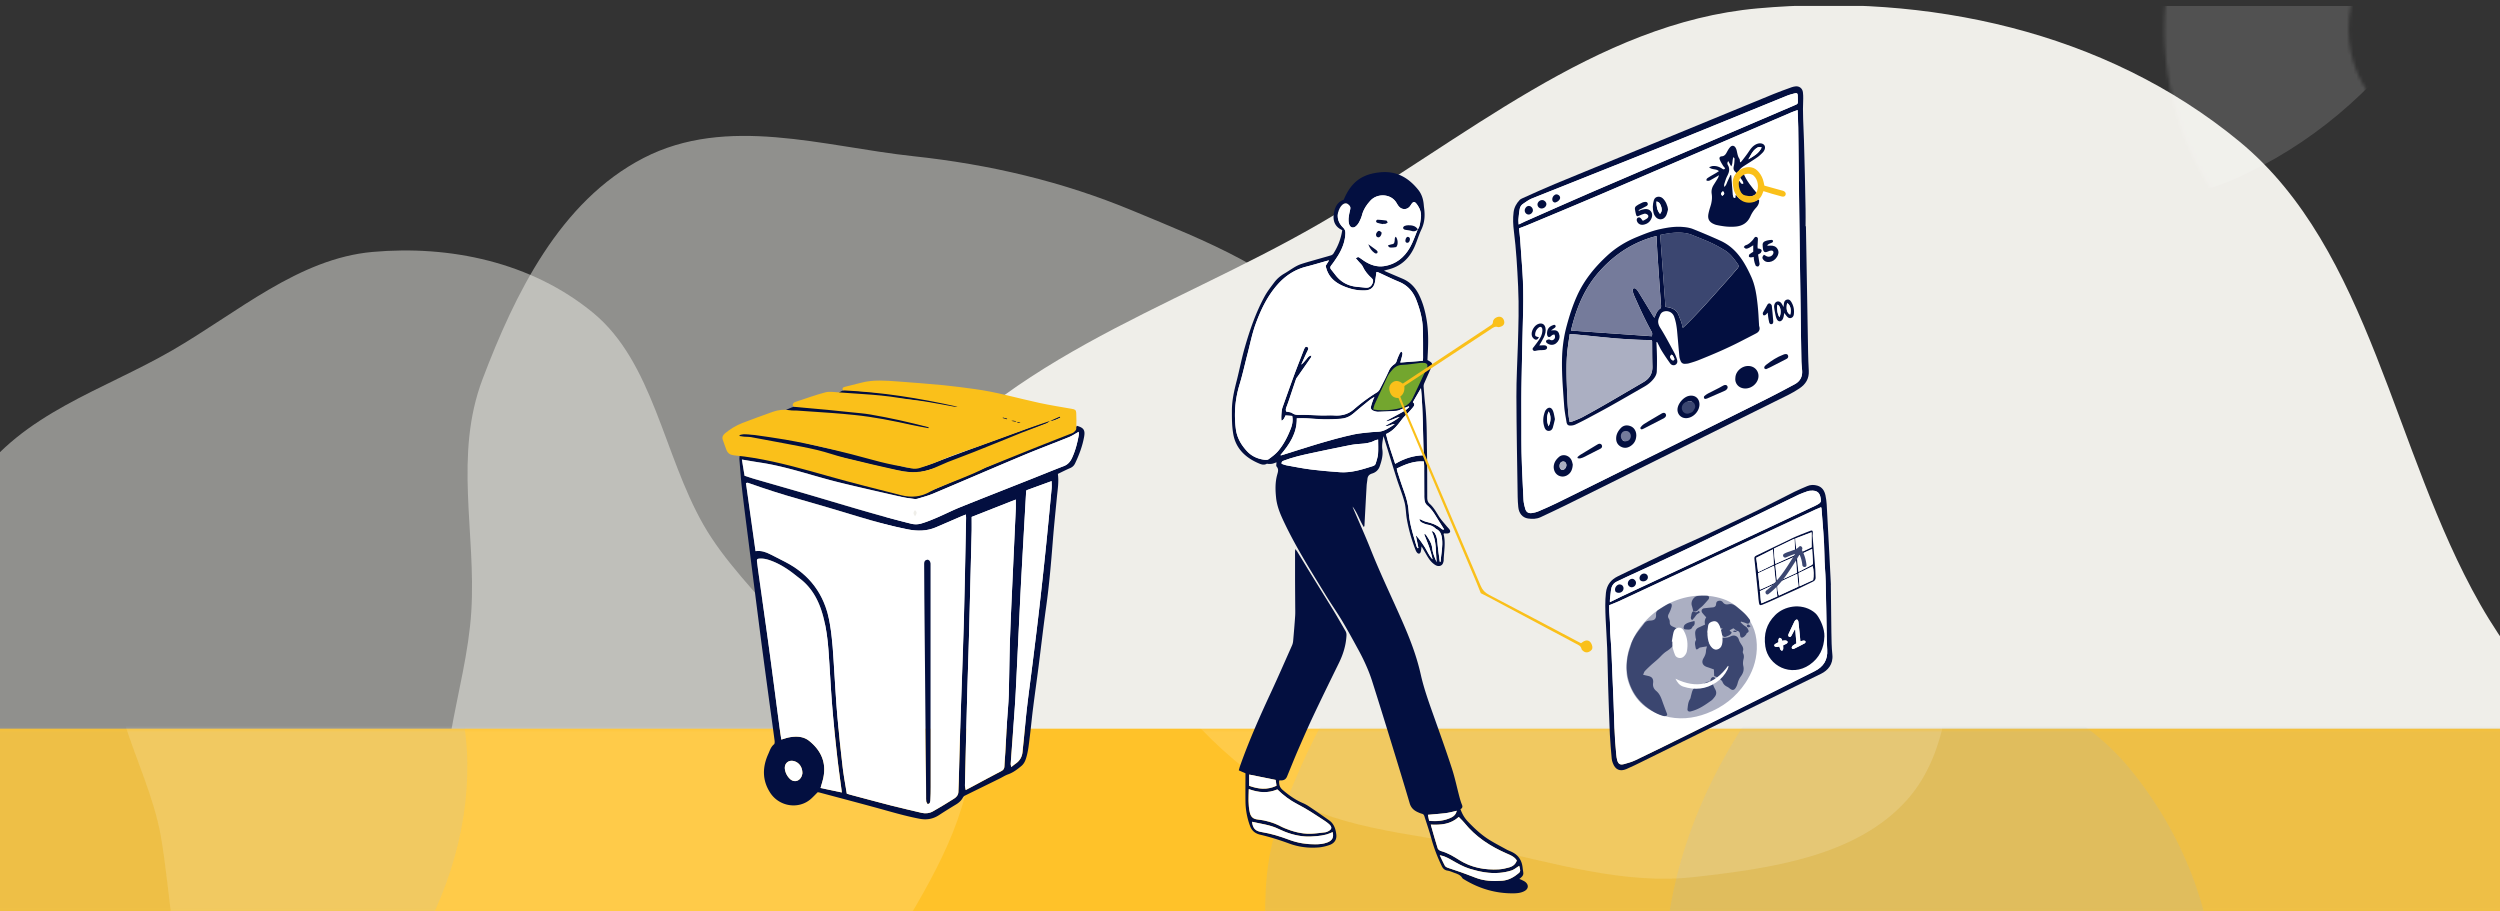 <svg xmlns="http://www.w3.org/2000/svg" id="hero-tablette_compteur-dechets" viewBox="0 0 768 280">
  <rect x="0" y="0" width="768" height="280" fill="#333333" stroke="none"/>
  <defs>
    <clipPath id="clippath">
      <path fill="none" d="M0 1.82h768V280H0z"/>
    </clipPath>
    <style>
      .cls-1_tablet{opacity:.15}.cls-1_tablet,.cls-2_tablet{fill:#fff}.cls-1_tablet,.cls-4_tablet,.cls-6_tablet{fill-rule:evenodd}.cls-4_tablet{opacity:.5;fill:#efeee9}.cls-10_tablet{fill:#fac01a}.cls-11_tablet{fill:#030f40}.cls-6_tablet{fill:#adb5bd;opacity:.2}.cls-12_tablet{fill:#abafc2}.cls-15_tablet{fill:#3b4670}
    </style>
    <mask id="mask" width="1444.14" height="656.64" x="-396.56" y="-178.55" maskUnits="userSpaceOnUse">
      <path id="mask0_9576_52679" fill="#fff" fill-rule="evenodd" d="M755.7-25.19c-18.91 0-34.24 15.33-34.24 34.24s15.33 34.24 34.24 34.24h93.92c65.47 0 118.54 53.07 118.54 118.54s-53.07 118.54-118.54 118.54H-368.3c-15.61 0-28.26-12.65-28.26-28.26s12.65-28.26 28.26-28.26H849.62c34.25 0 62.02-27.77 62.02-62.02s-27.77-62.02-62.02-62.02H755.7c-50.12 0-90.76-40.63-90.76-90.76s40.63-90.76 90.76-90.76h263.63c15.61 0 28.26 12.65 28.26 28.26s-12.65 28.26-28.26 28.26H755.7Z" data-name="mask0 9576 52679"/>
    </mask>
  </defs>
  <g clip-path="url(#clippath)">
    <path d="M139.43 261.2c-8.16-22.85 3.84-48.54 5.36-73.43 1.48-24.21-5.41-47.96 3.47-71.35 9.85-25.93 23.66-54.55 49.39-67.86 25.69-13.29 55.26-3.55 82.88-.58 23.74 2.55 45.95 7.82 67.35 16.71 22.68 9.43 46.21 18.39 61.28 36.75 16.11 19.62 26.08 44.13 26.43 70.08.36 26.5-8.64 53.6-24.44 76.91-15.49 22.86-37.88 41.8-63.67 53.1-24.3 10.64-50.47 5.72-76.37 8.23-27.21 2.64-55.74 16.01-80.25 6.97-24.95-9.2-42.81-31.38-51.43-55.53Zm560.44 83.56c-21.25 13.35-49.65 9.59-75.57 5.3-23.25-3.85-43.76-17.3-65.31-28.64-22.13-11.65-46.67-19.34-63.14-38.99-17.34-20.69-29.47-46.95-30.86-73.17-1.36-25.81 10.42-48.86 23.32-69.53 11.85-19 28.35-33.77 47.71-44.31 18.45-10.05 40.01-10.35 60.8-14.8 25.66-5.48 50.92-26.41 76.13-14.46 24.88 11.79 28.54 47.38 43.8 71.3 15 23.5 41.5 41.5 45.44 68.53 3.95 27.14-14.21 49.39-24.83 73.04-10.6 23.6-16.19 52.34-37.5 65.73Z" class="cls-4_tablet"/>
    <path d="M114.48 77.39c23.6-2.11 48.75 3.07 67.74 18.72 18.43 15.19 21.58 43.48 33.83 65.01 12.85 22.58 39.14 38.28 40.14 64.95 1 26.59-21.85 45.98-35.13 68.16-12.47 20.83-22.88 42.93-40.63 58.36-19.43 16.89-41.25 33.82-65.95 34.24-24.78.42-46.27-17.16-67.13-31.97-20.1-14.28-38.85-30.52-51.98-52.62-13.61-22.91-23.99-48.75-24.53-76.17-.55-27.68 6.28-56.14 21.49-78.11 14.55-21.02 39.24-28.01 60.45-40.26 20.29-11.72 38.89-28.27 61.7-30.31Z" class="cls-4_tablet"/>
    <path fill="#efeee9" fill-rule="evenodd" d="M539.97 2.57c51.56-4.62 106.5 6.7 148 40.92 40.26 33.2 47.14 95.03 73.9 142.07 28.08 49.34 85.5 83.66 87.7 141.94 2.19 58.11-47.73 100.48-76.75 148.95-27.25 45.51-49.99 93.83-88.77 127.53-42.46 36.9-90.12 73.91-144.08 74.83-54.13.92-101.09-37.49-146.66-69.87-43.92-31.2-84.88-66.71-113.56-114.99-29.73-50.06-52.42-106.54-53.6-166.45-1.19-60.5 13.72-122.68 46.95-170.71 31.8-45.95 85.73-61.2 132.07-87.98 44.34-25.62 84.96-61.78 134.8-66.24Z"/>
    <path id="secondary-color" fill="#ffc229" fill-rule="evenodd" d="M885.7-25.19c-18.91 0-34.24 15.33-34.24 34.24s15.33 34.24 34.24 34.24h93.92c65.47 0 118.54 53.07 118.54 118.54s-53.07 118.54-118.54 118.54H-238.3c-15.61 0-28.26-12.65-28.26-28.26s12.65-28.26 28.26-28.26H979.62c34.25 0 62.02-27.77 62.02-62.02s-27.77-62.02-62.02-62.02H885.7c-50.12 0-90.76-40.63-90.76-90.76s40.63-90.76 90.76-90.76h263.63c15.61 0 28.26 12.65 28.26 28.26s-12.65 28.26-28.26 28.26H885.7Z"/>
    <g mask="url(#mask)">
      <path d="M384.46 395.79c-8.16-22.85 3.84-48.54 5.36-73.43 1.48-24.21-5.41-47.96 3.47-71.35 9.85-25.93 23.66-54.55 49.39-67.86 25.69-13.29 55.26-3.55 82.88-.58 23.74 2.55 45.95 7.82 67.35 16.71 22.68 9.43 46.21 18.39 61.28 36.75 16.11 19.62 26.08 44.13 26.43 70.08.36 26.5-8.64 53.6-24.44 76.91-15.49 22.86-37.88 41.81-63.67 53.1-24.29 10.64-50.47 5.72-76.37 8.23-27.21 2.64-55.74 16.01-80.25 6.97-24.95-9.2-42.8-31.38-51.44-55.53Z" class="cls-6_tablet"/>
      <path d="M878.03 242.75c4.06 28.42-15.92 55.37-23.57 83.87-7.43 27.71-5.06 56.88-20.89 81.9-17.55 27.74-40.32 57.65-73.3 67-32.93 9.34-64.9-8.95-96.23-18.92-26.92-8.57-51.43-19.93-74.13-35.3-24.06-16.29-49.22-32.24-62.36-57.09-14.04-26.55-19.8-57.33-14.08-87.49 5.85-30.81 22.68-60.09 46.51-83.39 23.36-22.84 53.8-39.51 86.36-46.51 30.68-6.59 59.86 5.3 90.48 8.51 32.17 3.37 68.41-5.38 94.68 10.89 26.75 16.56 42.21 46.5 46.5 76.54Zm-980.66 66.15c-6.79-19 3.19-40.35 4.45-61.05 1.23-20.12-4.5-39.87 2.88-59.31 8.19-21.56 19.67-45.35 41.06-56.42 21.36-11.05 45.94-2.95 68.9-.48 19.73 2.12 38.2 6.5 55.99 13.89 18.85 7.84 38.41 15.29 50.94 30.55 13.39 16.31 21.68 36.69 21.97 58.26.3 22.03-7.18 44.56-20.32 63.94-12.88 19-31.49 34.75-52.93 44.14-20.2 8.85-41.95 4.75-63.49 6.84-22.62 2.2-46.34 13.31-66.71 5.8-20.74-7.65-35.59-26.09-42.76-46.17Z" class="cls-6_tablet"/>
      <path d="M295.01 170.88c11.55 19.91 7.17 45.81 2.39 69.42-4.29 21.18-17.3 39.54-28.41 58.92-11.41 19.9-19.26 42.15-37.82 56.6-19.54 15.22-44.02 25.49-68.12 25.91-23.71.42-44.47-11.13-63.01-23.61C83 346.65 70 331.05 60.96 312.97c-8.61-17.23-8.19-37-11.58-56.2-4.19-23.69-22.56-47.51-10.77-70.23 11.63-22.42 44.38-24.62 66.82-37.84 22.05-12.99 39.42-36.69 64.34-39.42 25.02-2.74 44.83 14.61 66.18 25.11 21.3 10.48 47.48 16.53 59.06 36.49Zm290.66 75.03c-15.42 17.09-41.41 20.86-65.35 23.53-21.48 2.4-42.94-4.36-64.79-9-22.44-4.77-46.02-5.43-65.46-18.68-20.47-13.95-37.74-34.1-45.52-56.92-7.66-22.45-3.02-45.74 3.19-67.21 5.71-19.73 16.58-36.89 31.02-51.03 13.76-13.47 32.72-19.12 49.95-28.23 21.27-11.24 38.32-36.02 63.56-31.76 24.91 4.21 37.03 34.72 56.48 52.03 19.11 17.01 47 26.29 57.23 49.18 10.27 22.98-.18 47.15-3.65 70.69-3.45 23.49-1.2 50.26-16.66 67.4Z" class="cls-1_tablet"/>
      <path d="M499.2 18.79c-7.34-20.55 3.45-43.65 4.82-66.04 1.33-21.77-4.87-43.13 3.12-64.16 8.86-23.32 21.28-49.05 44.42-61.02 23.1-11.95 49.69-3.19 74.53-.52 21.34 2.29 41.32 7.03 60.56 15.03 20.39 8.48 41.55 16.54 55.11 33.05 14.48 17.64 23.45 39.69 23.77 63.02.32 23.83-7.77 48.19-21.98 69.16-13.93 20.55-34.07 37.59-57.25 47.75-21.85 9.57-45.38 5.14-68.67 7.4-24.47 2.38-50.13 14.4-72.16 6.27-22.44-8.27-38.49-28.22-46.25-49.94Z" class="cls-1_tablet"/>
    </g>
    <path d="M448.65 248.56c.55 1.54 1.27 2.76 2.3 3.84 2.08 2.18 4.27 4.22 6.87 5.79 1.59.96 3.24 1.82 4.87 2.72.45.25.93.45 1.4.65 2.28.96 3.44 2.69 3.67 5.08.05.5.15 1 .2 1.49.08.87-.54 1.33-1.22 1.88.29.12.54.2.76.32.38.2.81.38 1.13.65 1.07.92.91 2.1-.34 2.77-1.01.54-2.13.66-3.25.68-5.48.08-10.52-1.4-15.18-4.22-.24-.14-.52-.29-.65-.5-.65-1.08-1.81-1.32-2.86-1.73-.55-.22-1.12-.44-1.7-.53-.9-.14-1.39-.66-1.75-1.41-1.33-2.76-2.42-5.6-3.22-8.56-.61-2.26-1.4-4.48-2.1-6.72-.13-.41-.32-.67-.77-.78-.46-.11-.9-.32-1.33-.51-1.2-.55-2.03-1.36-2.42-2.69-1.79-6.08-3.66-12.15-5.52-18.21-1.98-6.43-3.97-12.87-6.01-19.29-.51-1.6-1.12-3.18-1.8-4.72-.67-1.54-1.42-3.06-2.22-4.54-1.69-3.1-3.37-6.21-5.18-9.25-1.59-2.67-3.39-5.21-5.01-7.86-4.53-7.41-9.19-14.75-12.9-22.61-1.11-2.34-2.12-4.73-2.4-7.34-.25-2.38-.32-4.75.33-7.11.22-.81.57-1.7-.18-2.53-.21-.23-.03-.8-.03-1.3-.43.15-.85.34-1.3.44-.36.08-.75.05-1.13.06-.2 0-.44-.11-.58-.04-.98.55-1.89.1-2.72-.26-3.91-1.73-6.75-4.51-7.53-8.76-.44-2.4-.45-4.91-.44-7.36 0-3.14.72-6.2 1.5-9.25.85-3.34 1.49-6.73 2.44-10.04 1.56-5.43 3.39-10.77 6.11-15.76.84-1.54 1.95-2.95 3.01-4.36.84-1.11 1.91-2 3.13-2.7 1.72-.99 3.26-2.28 5.17-2.9 1.2-.4 2.43-.74 3.65-1.09 1.79-.52 3.6-1.01 5.38-1.54.31-.09.65-.32.82-.6 1.38-2.19 2.3-4.54 2.69-7.17-2.08-.92-2.88-2.61-2.63-4.75.24-2.02.96-3.82 3.1-4.59 2.39-5.89 6.13-7.92 11.17-8.42 5.01-.5 8.68 1.64 11.67 5.33 1.08 1.33 1.57 2.88 1.72 4.54.03.35.06.7.11 1.05.32 2.29.2 4.5-.83 6.65-.79 1.66-1.3 3.44-2.03 5.14-1.62 3.77-4.36 6.29-8.48 7.23-.27.06-.53.15-.98.29.54.24.92.41 1.31.58 1.46.63 2.92 1.25 4.38 1.87 2.35.99 3.96 2.72 5.06 4.94 1.25 2.52 1.96 5.21 2.39 7.96.52 3.3.5 6.63.32 9.96-.04.7-.07 1.4-.1 2.14.23.13.43.23.62.35.9.58 1 .87.57 1.85-.73 1.65-1.47 3.29-2.19 4.94-.13.31-.2.68-.18 1.01.13 1.79.26 3.59.46 5.37.54 4.75.49 9.53.57 14.31.08 4.82.07 9.62.08 14.44 0 .73.15 1.36.74 1.88 1.26 1.12 2.03 2.58 2.92 3.98.65 1.02 1.5 1.91 2.27 2.86.3.37.65.69.92 1.08.39.58.15 1.09-.54 1.18-.39.05-.79 0-1.16 0-.06.09-.15.16-.13.2.71 2.68.09 5.37.03 8.06 0 .27-.09.54-.18.8-.34 1-1.43 1.22-2.35.67-1.47-.89-2.25-2.25-3.04-3.65-.36-.64-.74-1.27-1.22-2.1-.11.72-.12 1.21-.26 1.67-.19.65-.71.75-1.14.24-.22-.26-.38-.6-.5-.92-1.18-3.08-2.09-6.23-2.65-9.48-.28-1.7-.26-3.46-.7-5.11-.65-2.45-1.63-4.82-2.4-7.23-1.27-3.99-2.48-8-3.72-11.99-.09-.29-.18-.58-.33-1.04-.29 1.49-.54 2.78-.35 4.11.25 1.79-.23 3.5-.81 5.17-.38 1.11-1.23 1.87-2.33 2.2-.96.29-1.37.84-1.45 1.75-.06.66-.2 1.31-.24 1.97-.24 4.14-.45 8.28-.68 12.42 0 .06-.08.11-.2.29-1.29-2.06-1.96-4.39-3.45-6.29.08.2.14.41.23.62 1.82 4.26 3.73 8.48 5.43 12.77 2.93 7.36 6.39 14.5 9.57 21.75 2.34 5.32 4.44 10.71 5.71 16.39 1 4.48 2.57 8.79 4.1 13.1 1.86 5.24 3.74 10.47 5.46 15.77.94 2.86 1.55 5.82 2.32 8.73.22.83.46 1.66.79 2.46.25.61.19 1.04-.44 1.37h-.02Zm-13.1-178.12c.71-.96.72-2.11.91-3.23.26-1.52-.09-2.86-.94-4.11-.93-1.39-1.34-1.4-2.2 0-.86 1.41-2.65 1.51-3.68.2-.24-.31-.44-.65-.64-.99-1.65-2.83-5.86-3.03-8.01-.68-1.18 1.29-2.14 2.71-2.58 4.43-.19.75-.53 1.48-.88 2.17-.23.44-.55.87-.93 1.21-.84.76-1.8.53-2.14-.54-.18-.58-.24-1.24-.18-1.85.08-.93.28-1.85.51-2.77.18-.74-.18-1.21-.71-1.61-.47-.36-1.08-.31-1.64.16-.32.27-.61.63-.81.99-1.17 2.13-.84 4.35.98 6.1.52.5.69 1.01.69 1.65 0 .35-.03.7-.07 1.05-.34 2.8-1.63 5.21-3.24 7.48-.34.48-.67.96-1.04 1.42-.39.47-.38.88.03 1.35.54.63 1.01 1.3 1.54 1.94 1.38 1.67 3.16 2.74 5.3 3.14 1.13.21 2.28.23 3.42.39 1.23.17 1.97-.23 2.42-1.37.22-.58.26-1.04-.31-1.55-1.11-1-2.08-2.13-2.71-3.53-.26-.58-.82-1.02-1.25-1.53-.29-.35-.59-.69-.9-1.04.69-.42.71-.44 1.12-.19.54.34 1.03.74 1.56 1.08 1.82 1.17 3.81 1.86 5.98 1.54 3.64-.54 6.25-2.67 7.99-5.75 1-1.76 1.63-3.72 2.42-5.6l-.02.02ZM408.27 80c-.41.1-.56.14-.71.17-2.1.6-4.2 1.23-6.31 1.77-3.55.91-6.41 2.82-8.81 5.52-3.11 3.52-5.09 7.67-6.67 11.97-1.11 3-1.72 6.17-2.53 9.28-.82 3.14-1.5 6.32-2.45 9.42-1.37 4.5-1.73 9.04-1.14 13.69.35 2.68 1.64 4.88 3.45 6.82 1.39 1.5 3.19 2.31 5.22 2.6.45.06 1.05.09 1.37-.14 1.04-.77 2.12-1.56 2.95-2.53 1.72-2.03 2.9-4.39 3.87-6.85.49-1.25.74-2.53.45-3.93-.72-.05-1.42-.11-2.07-.15-.35.97-.76 1.51-1.21 1.61-.17-.68-.02-3.16.28-4.01 1.18-3.32 2.36-6.64 3.57-9.94.97-2.61 1.99-5.19 2.99-7.78.05-.14.13-.29.19-.43.15-.36.4-.65.81-.5.5.18.41.6.25.99-.17.39-.38.78-.56 1.17-.5 1.09-.99 2.19-1.48 3.28.62-.44 1.01-1.01 1.48-1.52.44-.48.72-1.18 1.67-1.28-.08.3-.08.5-.18.64-1.34 1.94-2.69 3.87-4.04 5.8-.18.26-.41.49-.51.78-.74 2.15-1.45 4.3-2.17 6.45-.22.66-.47 1.33-.71 1.98-.19.51-.39 1.02-.14 1.56.65.16 1.38.15 1.86.49.83.6 1.7.55 2.6.53.67-.02 1.36 0 2.03.02 1.51.05 3.02.13 4.53.16 1.23.02 2.47-.09 3.7 0 2.29.16 4.32-.37 6.07-1.88a53.71 53.71 0 0 1 7.06-5.2c.38-.23.71-.62.91-1.01.97-1.88 1.95-3.77 2.81-5.7.38-.84.91-1.44 1.64-1.94.37-.26.58-.56.72-1.01.25-.86.64-1.68 1.02-2.49.08-.17.32-.26.49-.38.1.19.28.38.28.57-.01.38-.12.77-.22 1.15-.14.54-.29 1.08-.45 1.64 2.39-.19 4.63-.36 6.91-.54.04-.36.08-.63.08-.9-.02-3.09.03-6.18-.09-9.27-.12-2.91-.91-5.71-1.95-8.43-.99-2.6-2.67-4.57-5.36-5.67-2.16-.89-4.26-1.94-6.39-2.91-.13-.06-.29-.05-.53-.1-.14.99-.25 1.91-.4 2.83-.23 1.47-.98 2.75-3.06 2.83-1.57.07-3.12-.12-4.6-.57-3.66-1.09-6.72-2.88-7.54-6.99.29-.47.58-.93 1.02-1.64v-.02Zm-14.97 59.83c.19.03.28.07.35.05.19-.05.38-.11.57-.17 7.16-2.25 14.28-4.63 21.62-6.23 1.12-.24 2.27-.38 3.41-.5 1.38-.15 2.77-.29 4.16-.34 1.96-.08 3.35-1.25 5.07-2.3-1.11-.11-1.8.75-2.92.52 1.63-.98 3.16-1.67 4.43-2.77-1.47.33-2.72 1.26-4.27 1.36.41-.32.87-.55 1.31-.79 1.5-.81 3.01-1.6 4.48-2.45.51-.3.94-.75 1.41-1.13-.05-.08-.11-.16-.15-.24-.65.26-1.3.52-1.96.77-.59.23-1.18.57-1.79.62-1.89.17-3.81.23-5.71.29-.42.02-.87-.13-1.27-.27-.75-.26-1.01-.67-.84-1.45.15-.69.42-1.34.65-2 .08-.22.18-.43.38-.86-.62.4-1.04.63-1.4.92-1.75 1.42-3.5 2.83-5.2 4.3-1.11.95-2.39 1.41-3.8 1.51-1.66.11-3.34.2-5 .17-1.87-.04-3.74-.23-5.6-.32-.97-.05-1.95 0-2.85 0 .1 4.55-2.23 8-5.05 11.34Zm46.23 113.5c.72 2.5 1.37 4.91 2.13 7.27.12.36.64.73 1.04.84 2.06.57 3.83 1.65 5.61 2.77 3.67 2.31 7.79 3.08 12.1 2.85 1.1-.06 2.2-.32 3.26-.62 1.07-.29 1.9-.96 2.29-2.1-.72-1.17-1.95-1.64-3.14-2.17-5.02-2.18-9.49-5.09-12.94-9.37-.53-.66-1.17-1.24-1.76-1.85-2.47 2.25-5.4 2.52-8.59 2.36Zm-2.02-89.15.23-.12c.12.08.28.14.35.26.8 1.26 1.72 2.5 1.87 4.01.16 1.58.8 2.98 1.4 4.41-.38-3.18.05-6.47-1.57-9.58.7.08.9.47 1.1.82.55.99.65 2.06.74 3.16.15 1.82.45 3.62.67 5.44h.26c.14-2.4.73-4.76.41-7.17-.15-1.16-.5-2.28-1.73-2.86a.522.522 0 0 1-.19-.14c-.69-.7-1.53-1.06-2.52-1.22-.58-.1-1.14-.35-1.67-.61-.41-.2-.81-.49-.8-1.14.76.32 1.41.72 2.12.88 1.65.38 3.19.93 4.5 2.03.27.23.6.48.96.29-.84-1.34-1.68-2.62-2.46-3.93-.76-1.25-1.57-2.47-2.7-3.41-.65-.54-.84-1.21-.91-1.95-.05-.47-.04-.93-.04-1.41-.02-2.93-.02-5.87-.03-8.8 0-.42-.05-.84-.07-1.35-3.1-.23-5.72.89-8.35 2.15.08.41.12.72.22 1.01.58 1.79 1.13 3.58 1.78 5.34.81 2.22 1.51 4.45 1.66 6.82.23 3.7 1.38 7.2 2.42 10.72.06.21.22.4.35.59.08-.03.15-.06.23-.08-.27-1.3-.54-2.61-.81-3.92 1.07 1.12 1.93 2.37 2.75 3.65.8 1.26 1.33 2.68 2.42 3.77-.31-1.34-.67-2.65-1.11-3.93-.44-1.26-.97-2.49-1.47-3.73l-.02-.02Zm-14.14-29.15c-.38.11-.76.14-1.06.31-1.4.76-2.93.93-4.49 1.03-1.03.07-2.06.17-3.08.38-4.01.8-8.02 1.62-12.03 2.49-2.79.6-5.59 1.24-8.27 2.26-.45.17-.82.31-.73.99.46.15.97.37 1.5.47 2.5.45 4.99.96 7.51 1.27 2.92.37 5.85.61 8.79.83 3.57.27 6.91-.82 10.25-1.88.46-.14.77-.43.88-.87.25-.94.61-1.88.68-2.83.12-1.44.03-2.89.03-4.45Zm10.68-11.49c.54.47.52.97.13 1.46s-.8.97-1.23 1.43c-.77.83-1.67 1.58-2.34 2.49-1.33 1.78-2.66 3.51-4.82 4.42.71 3.15 1.81 6.09 2.81 9.16 2.76-1.64 5.59-2.57 8.74-2.63-.23-6.87-.18-13.62-.82-20.62-.9 1.55-1.66 2.86-2.48 4.28Zm8.25 139.2c.59 1.23 1.03 2.23 1.55 3.19.15.26.48.5.78.6 1.41.5 2.85.95 4.26 1.45 1.46.52 2.9 1.06 4.34 1.63 2.65 1.04 5.42 1.16 8.21.95 2.03-.15 3.7-1.13 5.19-2.41.21-.17.38-.53.36-.79-.03-.48-.21-.96-.3-1.37-.83.51-1.53 1.15-2.36 1.42-1.19.39-2.46.63-3.72.73-3.14.27-6.17-.35-9.15-1.27-2.07-.64-3.91-1.73-5.76-2.79-.99-.56-2-1.08-3.41-1.36v.02Zm-3.26-10.57c2.46.24 4.67 0 6.77-1 .81-.39 1.47-.99 1.7-2.09-.42.11-.71.2-1.01.26-.81.17-1.62.4-2.44.49-1.76.2-3.53.32-5.41.5.13.64.24 1.19.38 1.85Zm-9.77-139.02c-1.12.53-2.26 2.13-2.48 3.46.82-1.15 1.64-2.28 2.48-3.46Z" class="cls-11_tablet"/>
    <path d="M397.9 168.66c.3.38.48.57.61.79 1.46 2.38 2.9 4.77 4.36 7.14 2.27 3.68 4.56 7.34 6.82 11.03 1.25 2.05 2.42 4.14 3.63 6.2.26.44.35.89.32 1.44-.16 2.98-1.02 5.75-2.33 8.42-2.61 5.32-5.22 10.64-7.75 15.99-1.66 3.51-3.21 7.07-4.76 10.63-1.19 2.74-2.28 5.5-3.42 8.25-.36.86-1.02 1.25-1.98 1.18-.12 0-.23.02-.43.04-.08 1.08.08 2.04.98 2.82 1.92 1.66 3.96 3.14 6.34 4.14.73.31 1.42.72 2.07 1.16 2 1.35 3.98 2.73 5.95 4.12 1.51 1.06 2.01 2.68 2.2 4.36.18 1.55-.57 2.67-2.06 3.21-1.07.38-2.22.66-3.35.75-3.09.26-6.14-.12-9.04-1.19-2.92-1.07-5.86-2-8.88-2.71-1.54-.36-2.6-1.17-3.17-2.7a22.4 22.4 0 0 1-1.4-7.58c-.04-2.82 0-5.63 0-8.59-.56-.25-1.24-.55-2.06-.91.12-.41.22-.81.35-1.21 2.75-7.81 6.11-15.36 9.6-22.86 2.21-4.76 4.31-9.58 6.44-14.38.18-.42.28-.9.32-1.36.22-2.53.44-5.06.61-7.6.07-1.05.02-2.11.02-3.17-.02-2.82-.04-5.64-.05-8.45v-7.98c0-.26.03-.51.06-1Zm-14.29 73.74c-.05 2.46-.23 4.81.31 7.17.3 1.31.96 2.02 2.38 2.18 2.58.29 5.06 1 7.36 2.24.32.17.65.3.97.44 2.52 1.04 5.12 1.75 7.86 1.7 1.54-.03 3.09-.26 4.63-.44.31-.04.61-.18.89-.32 1.13-.58 1.26-1.23.35-2.1-.51-.48-1.11-.89-1.7-1.28-2.63-1.76-5.28-3.48-8.11-4.94-2.29-1.18-4.34-2.73-6.16-4.53-2.94 1.25-5.79 1-8.81-.11h.02Zm1 10.05c.32 2.21 1.12 2.86 3.07 3.18 2.88.48 5.63 1.33 8.35 2.35 2.59.97 5.29 1.42 8.05 1.39 1.27 0 2.54-.13 3.74-.6 1.47-.58 1.95-1.53 1.58-3.15-.66.26-1.3.58-1.97.75-.92.23-1.87.4-2.82.48-1.22.1-2.46.19-3.68.11-2.89-.2-5.62-1.07-8.2-2.33-2.57-1.25-5.38-1.54-8.12-2.18Zm7.53-11.07c-.09-.69-.17-1.25-.25-1.78-2.77-.56-5.42-1.09-8.15-1.65v3.45c2.77 1 5.5 1.36 8.4-.02Z" class="cls-11_tablet"/>
    <path d="M408.27 80c-.44.7-.73 1.17-1.02 1.64.81 4.11 3.88 5.89 7.54 6.99 1.47.44 3.02.63 4.59.57 2.09-.09 2.83-1.36 3.06-2.83.15-.92.26-1.84.4-2.83.24.04.4.04.53.1 2.13.97 4.22 2.03 6.39 2.91 2.69 1.1 4.37 3.07 5.36 5.67 1.04 2.72 1.83 5.52 1.95 8.43.13 3.08.08 6.18.09 9.27 0 .26-.05.54-.08.9-2.28.18-4.53.35-6.91.54.15-.56.31-1.09.45-1.64.09-.38.2-.76.22-1.15 0-.19-.18-.38-.28-.57-.17.13-.41.22-.49.38-.38.82-.77 1.64-1.02 2.49-.14.45-.35.75-.72 1.01-.72.5-1.27 1.1-1.64 1.94-.86 1.93-1.83 3.81-2.81 5.7-.2.39-.54.78-.91 1.01a52.414 52.414 0 0 0-7.06 5.2c-1.75 1.52-3.77 2.04-6.07 1.88-1.23-.08-2.46.03-3.7 0-1.51-.03-3.02-.11-4.53-.16-.67-.02-1.36-.04-2.03-.02-.91.02-1.77.07-2.6-.53-.48-.34-1.2-.33-1.86-.49-.24-.54-.05-1.05.15-1.56.25-.66.48-1.32.71-1.98.72-2.15 1.43-4.3 2.17-6.45.1-.29.34-.52.51-.78 1.35-1.93 2.71-3.87 4.04-5.8.1-.14.1-.34.18-.64-.94.09-1.23.8-1.67 1.28-.47.51-.86 1.08-1.48 1.52.49-1.09.98-2.19 1.48-3.28.18-.39.38-.78.56-1.17.17-.38.25-.81-.25-.99-.41-.15-.66.14-.81.5-.06.14-.13.29-.19.43-1 2.59-2.02 5.18-2.99 7.78-1.22 3.3-2.39 6.62-3.57 9.94-.3.85-.45 3.33-.28 4.01.45-.1.85-.63 1.21-1.61.65.05 1.35.1 2.07.15.28 1.4.04 2.68-.45 3.93-.96 2.46-2.15 4.82-3.87 6.85-.83.98-1.9 1.76-2.95 2.53-.32.23-.92.2-1.37.14-2.03-.29-3.83-1.11-5.22-2.6-1.8-1.94-3.1-4.15-3.44-6.82-.6-4.64-.24-9.19 1.14-13.69.94-3.1 1.63-6.28 2.45-9.42.81-3.1 1.43-6.28 2.53-9.28 1.59-4.3 3.56-8.45 6.67-11.97 2.39-2.71 5.26-4.62 8.81-5.52 2.12-.54 4.2-1.18 6.31-1.77.15-.04.29-.07.71-.17v.02Z" class="cls-2_tablet"/>
    <path d="M435.56 70.42c-.8 1.87-1.43 3.84-2.42 5.6-1.73 3.07-4.34 5.21-7.98 5.75-2.17.32-4.17-.37-5.98-1.54-.53-.34-1.03-.74-1.56-1.08-.41-.26-.43-.23-1.12.19.31.35.61.69.9 1.04.43.5.99.96 1.25 1.53.64 1.39 1.6 2.52 2.71 3.53.57.51.54.97.31 1.55-.45 1.14-1.19 1.54-2.42 1.37-1.14-.15-2.3-.17-3.42-.39-2.14-.41-3.92-1.48-5.3-3.14-.53-.63-1-1.32-1.54-1.94-.41-.47-.41-.87-.03-1.35.37-.45.71-.94 1.04-1.42 1.61-2.27 2.9-4.67 3.24-7.48.05-.35.07-.7.07-1.05 0-.64-.17-1.15-.69-1.65-1.83-1.76-2.15-3.97-.98-6.1.2-.37.48-.72.8-.99.56-.47 1.18-.51 1.64-.16.52.4.88.87.71 1.61-.22.91-.41 1.83-.51 2.77-.05.61 0 1.27.18 1.85.34 1.07 1.3 1.3 2.14.54.37-.34.7-.76.93-1.21.35-.69.69-1.42.88-2.17.44-1.73 1.4-3.14 2.58-4.43 2.14-2.35 6.36-2.15 8.01.68.2.34.4.68.64.99 1.03 1.32 2.82 1.21 3.68-.2.85-1.39 1.27-1.39 2.2 0 .84 1.27 1.2 2.59.94 4.11-.19 1.12-.21 2.26-.92 3.23-.68-1.09-1.78-1.25-2.94-1.24-.38 0-.8.07-1.14.23-.21.09-.45.41-.43.61.02.19.32.46.54.52.61.15 1.29.12 1.87.33.85.31 1.53.21 2.12-.47Zm-9.14 4.93c.15.73.65.7 1.06.71.46 0 .92-.08 1.38-.14.06 0 .12-.1.17-.16.52-.67.41-2.27-.23-3.03-.44.35-.28.85-.35 1.29-.15.86-.21.93-1.08 1.08-.32.05-.63.17-.94.26Zm-1.62-6.5s.02-.06.02-.09c.28 0 .57.05.83-.02.24-.06.43-.25.64-.38-.14-.21-.25-.58-.42-.6-.88-.14-1.79-.22-2.69-.26-.16 0-.44.26-.46.42-.02.17.19.47.36.52.55.18 1.14.28 1.71.41Zm-4.43 6.21c.44 1.22 1.04 2.03 1.91 2.64.12.08.28.15.43.16.14 0 .36-.04.41-.14.08-.14.11-.38.04-.52-.11-.19-.31-.34-.49-.48-.68-.5-1.37-1-2.29-1.67Zm4.06-3.6c-.16-.12-.41-.45-.71-.51-.45-.1-1.03.66-1.01 1.22.02.44.25.73.72.76.48.03 1-.63.99-1.47Zm7.32 2.37c-.02.32.02.72.55.77.41.05.75-.38.83-.95.05-.44-.11-.77-.56-.87-.38-.08-.74.39-.81 1.05Zm-38.44 66c2.82-3.35 5.15-6.79 5.05-11.34.91 0 1.88-.04 2.85 0 1.87.08 3.74.28 5.6.32 1.67.03 3.34-.05 5-.17 1.41-.1 2.69-.57 3.8-1.51 1.7-1.47 3.46-2.88 5.2-4.3.36-.29.78-.52 1.4-.92-.19.43-.3.64-.38.86-.23.66-.51 1.32-.65 2-.17.78.09 1.19.84 1.45.41.14.85.28 1.27.27 1.9-.06 3.81-.13 5.71-.29.61-.05 1.2-.39 1.79-.62.65-.25 1.3-.51 1.96-.77.05.08.11.16.15.24-.47.38-.9.83-1.41 1.13-1.47.85-2.98 1.64-4.48 2.45-.45.24-.91.46-1.31.79 1.54-.1 2.8-1.02 4.27-1.36-1.26 1.11-2.8 1.79-4.43 2.77 1.13.24 1.83-.63 2.92-.52-1.73 1.05-3.11 2.23-5.07 2.3-1.39.05-2.78.19-4.16.34-1.14.13-2.29.26-3.41.5-7.35 1.61-14.47 3.99-21.62 6.23-.19.06-.38.13-.57.17-.07.02-.15-.02-.35-.05Zm46.23 113.5c3.19.16 6.12-.11 8.59-2.36.59.62 1.23 1.2 1.76 1.85 3.45 4.27 7.92 7.18 12.94 9.37 1.2.52 2.42 1 3.14 2.17-.39 1.13-1.22 1.79-2.29 2.1-1.07.29-2.16.56-3.26.62-4.31.23-8.43-.54-12.1-2.85-1.79-1.12-3.55-2.21-5.61-2.77-.41-.11-.93-.48-1.04-.84-.75-2.37-1.41-4.77-2.13-7.27Zm-2.03-89.16c.49 1.24 1.02 2.47 1.47 3.73.45 1.28.81 2.59 1.11 3.93-1.09-1.09-1.63-2.52-2.42-3.78-.81-1.28-1.67-2.52-2.75-3.65.27 1.3.54 2.61.81 3.92-.08.03-.15.06-.23.08-.12-.2-.28-.38-.34-.6-1.04-3.53-2.19-7.02-2.42-10.72-.15-2.37-.84-4.6-1.66-6.82-.64-1.76-1.2-3.56-1.78-5.34-.09-.29-.13-.6-.22-1.01 2.62-1.26 5.24-2.37 8.35-2.15.03.51.07.93.07 1.35.02 2.93.02 5.87.03 8.8 0 .47-.02.94.04 1.41.08.75.26 1.42.91 1.95 1.14.93 1.95 2.15 2.7 3.41.79 1.3 1.62 2.58 2.46 3.93-.36.19-.69-.06-.96-.29-1.3-1.1-2.85-1.64-4.5-2.03-.71-.17-1.36-.56-2.12-.88 0 .65.39.93.8 1.14.53.26 1.09.51 1.67.61.98.16 1.82.53 2.52 1.22.05.05.12.11.19.14 1.23.57 1.57 1.7 1.73 2.86.32 2.42-.26 4.78-.41 7.17h-.26c-.23-1.81-.52-3.62-.68-5.44-.09-1.11-.18-2.18-.74-3.16-.2-.35-.4-.75-1.1-.82 1.62 3.1 1.19 6.4 1.57 9.58-.6-1.44-1.23-2.83-1.4-4.41-.15-1.51-1.07-2.75-1.87-4.01-.07-.11-.23-.17-.35-.26l-.23.12h.02Zm-14.14-29.15c0 1.57.08 3.02-.03 4.45-.08.96-.43 1.9-.68 2.83-.12.44-.42.72-.88.87-3.34 1.05-6.67 2.14-10.25 1.88-2.94-.22-5.87-.46-8.79-.83-2.52-.32-5.01-.82-7.51-1.27-.53-.1-1.04-.32-1.5-.47-.1-.69.28-.82.73-.99 2.68-1.03 5.47-1.66 8.27-2.26 4-.87 8.01-1.68 12.03-2.49 1.01-.2 2.05-.31 3.08-.38 1.56-.11 3.09-.27 4.49-1.03.3-.17.67-.2 1.06-.31Z" class="cls-2_tablet"/>
    <path d="M434.05 123.52c.82-1.42 1.58-2.73 2.48-4.28.64 7 .59 13.74.82 20.62-3.15.07-5.98.99-8.75 2.63-1-3.07-2.1-6.01-2.81-9.16 2.17-.92 3.5-2.65 4.82-4.42.67-.9 1.57-1.65 2.34-2.49.43-.46.84-.93 1.23-1.43.39-.49.41-.99-.13-1.46Zm8.25 139.2c1.41.29 2.43.79 3.41 1.36 1.86 1.06 3.7 2.15 5.76 2.79 2.98.92 6.01 1.54 9.15 1.27 1.26-.11 2.53-.34 3.72-.73.83-.27 1.53-.91 2.36-1.42.1.41.28.89.3 1.37.02.26-.15.62-.36.79-1.49 1.28-3.16 2.26-5.19 2.41-2.79.21-5.56.09-8.22-.95-1.44-.56-2.88-1.11-4.34-1.63-1.42-.5-2.85-.94-4.26-1.45-.3-.11-.64-.34-.78-.6-.52-.96-.97-1.97-1.55-3.19Zm-3.26-10.57c-.13-.65-.24-1.21-.38-1.85 1.87-.17 3.64-.29 5.41-.5.82-.09 1.63-.32 2.44-.49.29-.06.58-.15 1-.26-.24 1.1-.89 1.7-1.7 2.09-2.09 1-4.31 1.24-6.77 1Zm-55.43-9.76c3.01 1.11 5.87 1.36 8.81.11 1.82 1.8 3.87 3.35 6.16 4.53 2.83 1.46 5.47 3.19 8.11 4.94.59.39 1.19.8 1.7 1.28.91.86.77 1.51-.35 2.1-.28.14-.58.29-.89.32-1.54.17-3.08.41-4.63.44-2.75.05-5.35-.66-7.86-1.7-.33-.14-.66-.27-.97-.44-2.3-1.24-4.77-1.96-7.36-2.24-1.43-.16-2.08-.87-2.38-2.18-.54-2.35-.36-4.7-.31-7.17h-.02Z" class="cls-2_tablet"/>
    <path d="M384.61 252.45c2.75.64 5.55.93 8.12 2.18 2.58 1.26 5.31 2.13 8.2 2.33 1.22.08 2.46 0 3.68-.11.94-.08 1.89-.25 2.82-.48.67-.17 1.32-.49 1.97-.75.38 1.62-.11 2.56-1.58 3.15-1.2.48-2.47.6-3.74.6-2.77.02-5.46-.42-8.05-1.39-2.72-1.02-5.47-1.88-8.35-2.35-1.94-.32-2.75-.97-3.07-3.18Zm7.53-11.08c-2.9 1.39-5.63 1.02-8.4.02v-3.45c2.74.55 5.39 1.09 8.15 1.65.07.53.15 1.08.25 1.78Z" class="cls-2_tablet"/>
    <path d="M435.56 70.42c-.59.67-1.27.78-2.12.47-.58-.21-1.26-.17-1.87-.33-.22-.05-.52-.32-.54-.52-.02-.2.22-.52.43-.61.34-.15.76-.22 1.14-.23 1.16 0 2.26.15 2.94 1.24l.02-.02Zm-9.14 4.93c.31-.09.62-.2.94-.26.87-.15.94-.21 1.08-1.08.08-.43-.09-.94.35-1.29.65.76.75 2.36.23 3.03-.05.06-.1.15-.17.16-.46.06-.92.15-1.38.14-.41 0-.9.02-1.06-.71Zm-1.62-6.5c-.58-.13-1.16-.23-1.71-.41-.17-.05-.38-.35-.36-.52.02-.17.31-.43.46-.42.9.04 1.8.12 2.69.26.17.03.28.39.42.6-.22.14-.41.32-.64.38-.26.07-.55.02-.83.02 0 .03-.02.06-.02.09Zm-4.43 6.21c.92.67 1.61 1.16 2.29 1.67.18.14.38.29.49.48.07.14.04.38-.04.52-.05.09-.27.14-.41.14-.15 0-.31-.07-.43-.16-.87-.62-1.47-1.42-1.91-2.64Zm4.06-3.62c0 .84-.51 1.5-.99 1.47-.46-.03-.7-.32-.72-.76-.02-.57.55-1.32 1-1.22.3.07.54.39.71.51Zm7.32 2.38c.06-.66.44-1.13.81-1.05.45.1.62.42.56.87-.07.57-.42.99-.83.95-.53-.05-.56-.44-.54-.77Z" class="cls-11_tablet"/>
    <path id="primary-color" fill="#73a62e" d="M421.86 125.77c.15-.6.21-1.06.39-1.47 1.25-2.75 2.52-5.49 3.8-8.22.25-.53.51-1.08.87-1.53.98-1.23 1.93-2.4 3.81-2.46 1.86-.05 3.7-.4 5.56-.6.35-.04.72-.04 1.07-.02.98.05 1.41.6 1.01 1.48-1.43 3.14-2.92 6.25-4.39 9.37-.97 2.05-2.75 2.89-4.89 3.31-1.93.38-3.87.49-5.82.35-.39-.03-.77-.11-1.4-.2Z"/>
    <path d="M562.43 179.68c.06 5.72.09 10.16.17 14.6.04 2.27.06 4.55.3 6.8.33 3.03-1.45 4.9-3.43 5.88-9.7 4.76-19.41 9.47-29.1 14.23-8.6 4.22-17.18 8.48-25.77 12.71-1.65.81-3.29 1.64-4.99 2.36-1.98.84-3.4.18-4.15-1.83-.16-.42-.3-.88-.34-1.33-.22-2.49-.46-4.98-.57-7.46-.22-4.96-.37-9.92-.53-14.89-.12-3.88-.16-7.76-.3-11.64-.11-3.02-.34-6.04-.47-9.06-.11-2.66-.21-5.32.09-7.98.27-2.39 1.54-3.99 3.64-5.02 3.28-1.6 6.57-3.18 9.86-4.79 3.9-1.91 7.84-3.74 11.82-5.49 4.49-1.97 8.9-4.13 13.33-6.22 3.06-1.44 6.14-2.88 9.18-4.38 3.4-1.67 6.75-3.43 10.13-5.12 1.26-.63 2.58-1.15 3.88-1.72 1.01-.44 2.06-.45 3.1-.15 1.5.44 2.21 1.59 2.51 3.03.18.9.32 1.82.37 2.73.3 5.32.57 10.64.85 15.96.17 3.35.34 6.7.44 8.77h-.01Zm-68.08 6.24c0 .48-.02 1.03 0 1.59.08 1.67.28 3.32.27 5-.02 2.2.28 4.39.38 6.59.25 5.55.49 11.1.7 16.65.2 5.32.27 10.64.82 15.94.06.62.13 1.25.3 1.84.34 1.16.92 1.51 2.09 1.18 1.2-.34 2.42-.68 3.54-1.21 5.64-2.71 11.25-5.46 16.85-8.25 12.73-6.34 25.44-12.73 38.16-19.08 2.74-1.37 4.07-3.5 3.87-6.58-.09-1.41-.12-2.82-.15-4.24-.11-5.62-.18-11.24-.33-16.87-.07-2.66-.36-5.32-.38-7.98-.04-4.77-.57-9.52-.89-14.27 0-.11-.07-.23-.13-.44-.66.28-1.27.51-1.85.78-9.42 4.39-18.85 8.79-28.27 13.19-10.68 4.98-21.35 9.97-32.04 14.94-.89.41-1.81.75-2.93 1.2Zm.2-.94c1.2-.59 2.31-1.16 3.43-1.69 15.05-7.04 30.11-14.07 45.17-21.11 4.89-2.29 9.77-4.59 14.65-6.9.44-.21.88-.46 1.25-.77.19-.16.37-.49.35-.73-.16-2.18-.88-3.3-3.36-3.03-.26.03-.53.07-.77.16-.95.35-1.93.66-2.84 1.11-10.69 5.18-21.37 10.39-32.06 15.56-4.12 1.99-8.27 3.91-12.41 5.84-2.8 1.3-5.62 2.58-8.42 3.87-.95.44-1.9.91-2.85 1.36-1.17.55-1.66 1.53-1.8 2.74-.11.98-.22 1.96-.32 2.94-.02.18 0 .37 0 .64Z" class="cls-11_tablet"/>
    <path d="M494.35 185.94c1.11-.45 2.03-.78 2.93-1.2 10.68-4.98 21.36-9.96 32.03-14.94 9.42-4.4 18.85-8.8 28.27-13.19.59-.27 1.19-.5 1.85-.78.07.22.13.33.13.44.32 4.75.85 9.49.89 14.27.02 2.66.32 5.32.38 7.98.15 5.62.22 11.24.33 16.87.03 1.41.06 2.83.15 4.24.2 3.08-1.12 5.22-3.87 6.58-12.72 6.35-25.43 12.73-38.16 19.08-5.6 2.79-11.21 5.54-16.85 8.25-1.12.54-2.34.88-3.54 1.21-1.17.32-1.75-.02-2.09-1.18-.17-.6-.24-1.22-.3-1.84-.56-5.3-.62-10.62-.82-15.94-.21-5.55-.45-11.11-.7-16.65-.1-2.2-.39-4.39-.38-6.59.01-1.68-.2-3.34-.27-5-.02-.55 0-1.11 0-1.59Zm66.1 9.61c.08-2.48-1.22-5.14-2.15-6.45-.34-.47-.79-.89-1.26-1.23-3.8-2.7-8.94-1.68-11.7 1.09-2.68 2.7-3.57 5.87-3.03 9.62.86 5.95 7.93 9.57 13.62 5.62 2.99-2.07 4.4-5.05 4.51-8.65Zm-3.62-30.81c.03-.47.07-.82.08-1.18.02-.49-.21-.7-.65-.52-1.83.73-3.69 1.4-5.47 2.23-3.78 1.77-7.52 3.63-11.28 5.45-.46.22-.59.47-.53.99.4 3.69.76 7.38 1.14 11.07.08.82.12 1.64.26 2.45.12.71.37.81 1.04.54s1.35-.54 2.01-.84c3.08-1.39 6.16-2.77 9.23-4.17 1.46-.67 2.89-1.41 4.33-2.1.54-.25.8-.65.78-1.24-.03-.82-.03-1.65-.09-2.46-.27-3.44-.56-6.88-.83-10.21h-.01ZM494.55 185c0-.27-.02-.46 0-.64.1-.98.21-1.96.32-2.94.14-1.22.64-2.2 1.8-2.74.95-.45 1.89-.92 2.85-1.36 2.8-1.3 5.62-2.57 8.42-3.88 4.14-1.93 8.29-3.85 12.41-5.84 10.69-5.17 21.37-10.38 32.06-15.56.91-.44 1.89-.75 2.84-1.11.24-.09.51-.13.77-.16 2.47-.27 3.2.85 3.36 3.03.02.24-.16.57-.35.73-.38.31-.81.56-1.25.77-4.88 2.31-9.76 4.61-14.65 6.9-15.05 7.04-30.11 14.07-45.17 21.11-1.13.53-2.23 1.1-3.43 1.69Zm4.18-4.31c-.01-.68-.51-1.18-1.18-1.17-.73 0-1.42.77-1.43 1.59 0 .66.4 1 1.17.99.83-.01 1.46-.63 1.44-1.41Zm2.53-.28c.7 0 1.29-.61 1.31-1.34.01-.65-.53-1.23-1.15-1.25-.68-.03-1.36.68-1.36 1.42 0 .64.55 1.18 1.2 1.18Zm4.96-3.08c0-.66-.52-1.15-1.21-1.13-.72.02-1.36.69-1.36 1.41 0 .61.43.99 1.1.98.84 0 1.47-.55 1.47-1.26Z" class="cls-2_tablet"/>
    <path d="M560.44 195.54c-.11 3.61-1.52 6.58-4.51 8.66-5.7 3.95-12.76.33-13.62-5.62-.55-3.75.34-6.93 3.03-9.62 2.75-2.77 7.89-3.79 11.7-1.09.48.34.93.75 1.26 1.23.93 1.31 2.23 3.98 2.15 6.45Zm-7.36 1.49c-.06-.75-.11-1.37-.18-1.98-.13-1.27-.26-2.54-.4-3.81-.02-.17-.03-.33-.08-.48-.17-.5-.51-.59-.88-.23-.11.11-.22.25-.29.39-.58 1.21-1.17 2.42-1.72 3.64-.15.34-.35.84.12 1.06.48.22.66-.29.84-.61.3-.53.57-1.08.86-1.63.06 0 .11.02.16.02.12 1.41.23 2.83.35 4.24-.39.23-.79.42-1.11.69-.18.17-.38.5-.32.72.08.35.48.36.74.23 1.12-.54 2.23-1.11 3.32-1.71.13-.07.21-.44.14-.58-.07-.14-.37-.23-.56-.22-.29.01-.56.14-.98.25Zm-5.32 1.23c.38-.19.7-.34 1.02-.51.29-.15.49-.43.33-.72-.09-.17-.41-.28-.63-.3-.31-.03-.64.06-.98.11-.07-.22-.08-.45-.2-.58-.16-.17-.4-.32-.6-.33-.12 0-.3.3-.34.49-.06.27-.01.57-.01.85-.32.18-.62.32-.9.49-.26.16-.53.4-.32.71.11.17.43.25.66.26.27.01.56-.08.84-.13.12.37.18.7.33.97.09.17.33.25.5.36.12-.18.32-.34.35-.53.04-.35-.01-.72-.03-1.15Zm9.07-33.52c.27 3.34.56 6.77.83 10.21.06.82.06 1.64.09 2.46.02.59-.24.99-.78 1.24-1.45.69-2.88 1.42-4.33 2.1-3.07 1.41-6.15 2.79-9.23 4.17-.66.3-1.33.56-2.01.84-.67.27-.92.17-1.04-.54-.14-.8-.18-1.63-.26-2.45-.38-3.69-.73-7.38-1.14-11.07-.06-.52.08-.77.53-.99 3.76-1.8 7.5-3.67 11.28-5.45 1.78-.84 3.64-1.51 5.47-2.23.44-.18.67.03.65.52-.01.36-.05.71-.08 1.18h.01Zm-11.44 8.88c.17 1.74.34 3.36.51 5.15 2.12-.99 4.1-1.91 6.09-2.83-.17-1.7-.09-3.3-.5-5-2.07.91-4.05 1.78-6.11 2.67Zm5.85-8.12c-2.21 1.07-4.24 2.05-6.28 3.05.04 1.6.17 3.1.42 4.69 2.15-.97 4.14-1.87 6.14-2.77-.09-1.63-.17-3.17-.27-4.96Zm-10.6 15.68c1.73-.74 3.33-1.47 4.88-2.27l-.53-5.1c-1.69.79-3.26 1.53-4.9 2.29.18 1.67.36 3.3.55 5.08Zm11.46-4.89c-2.14.99-4.13 1.92-6.09 2.83-.08 1.39.14 3.22.48 3.86 1.99-.92 3.98-1.84 6.02-2.78-.14-1.3-.27-2.53-.41-3.91Zm-12.58-4.92c.2 1.5.39 2.89.58 4.4 1.64-.8 3.22-1.56 4.82-2.34-.09-1.52-.17-3.01-.27-4.67-1.79.91-3.45 1.75-5.14 2.62Zm17.01-3.22v-4.63c-1.74.66-3.38 1.29-5.01 1.91.14 1.65.27 3.19.42 4.87 1.66-.78 3.17-1.49 4.59-2.16Zm.16.51c-1.66.76-3.15 1.44-4.66 2.13.22 1.63.23 3.22.48 4.91 1.43-.75 2.72-1.42 4-2.08.29-.15.46-.34.44-.69-.09-1.37-.17-2.75-.25-4.27Zm-11.11 10.66-4.94 2.3c.3 1.23.08 2.52.49 3.74 1.68-.74 3.26-1.43 4.87-2.13-.14-1.3-.27-2.53-.42-3.9Zm7.26.79c1.5-.69 2.84-1.31 4.16-1.91.25-1.18.2-3.2-.13-4.25-1.45.7-2.89 1.4-4.35 2.11.1 1.33.2 2.6.32 4.05Zm-54.1.59c.02.79-.61 1.39-1.44 1.41-.77.01-1.18-.33-1.17-.99 0-.82.7-1.59 1.43-1.59.67 0 1.17.49 1.18 1.17Zm2.53-.29c-.65 0-1.21-.54-1.2-1.18 0-.74.68-1.45 1.36-1.42.62.03 1.15.61 1.15 1.25-.01.73-.6 1.34-1.31 1.34Zm4.96-3.08c0 .71-.64 1.25-1.47 1.26-.67 0-1.09-.37-1.1-.98 0-.72.64-1.4 1.36-1.41.69-.02 1.21.48 1.21 1.13Z" class="cls-11_tablet"/>
    <path d="M553.08 197.03c.41-.11.69-.23.98-.25.2-.01.5.08.56.22.07.14-.01.51-.14.58-1.09.6-2.2 1.17-3.32 1.71-.27.13-.67.11-.74-.23-.04-.21.14-.55.32-.71.32-.27.72-.46 1.11-.69-.11-1.42-.23-2.83-.35-4.24-.06 0-.11-.02-.16-.03-.29.54-.55 1.1-.86 1.63-.18.32-.36.83-.84.61-.46-.22-.27-.72-.11-1.06.55-1.23 1.13-2.43 1.72-3.64.07-.15.18-.28.29-.39.37-.36.71-.27.88.23.05.15.06.32.08.48.13 1.27.27 2.54.4 3.81.06.61.11 1.23.18 1.98Zm-5.32 1.24c.02.43.08.8.03 1.15-.03.19-.23.35-.35.53-.17-.12-.41-.2-.5-.36-.15-.28-.22-.61-.33-.97-.28.05-.56.15-.84.13-.23-.01-.55-.09-.66-.26-.2-.31.06-.54.32-.71.28-.17.57-.32.9-.49 0-.28-.04-.58.01-.85.04-.19.22-.5.34-.49.21 0 .45.17.6.33.12.13.13.35.2.58.35-.04.67-.13.98-.11.22.02.53.13.63.3.16.29-.04.56-.33.72-.32.17-.64.32-1.02.51Zm-2.37-24.66c2.04-.9 4.02-1.77 6.11-2.67.41 1.7.33 3.3.5 5-1.99.92-3.97 1.85-6.09 2.83-.18-1.8-.34-3.42-.51-5.15Zm5.85-8.13c.1 1.79.18 3.33.27 4.96-2 .9-3.99 1.8-6.14 2.77-.24-1.59-.37-3.1-.42-4.69 2.04-.99 4.07-1.97 6.28-3.04Zm-10.61 15.68c-.19-1.77-.37-3.4-.55-5.08 1.64-.77 3.21-1.5 4.9-2.29l.53 5.1c-1.55.8-3.15 1.53-4.88 2.27Zm11.46-4.89c.15 1.37.28 2.61.41 3.91-2.04.94-4.03 1.86-6.02 2.78-.34-.65-.56-2.48-.48-3.86 1.95-.91 3.94-1.83 6.08-2.83Zm-12.59-4.92c1.69-.86 3.35-1.7 5.14-2.61.09 1.66.18 3.15.27 4.67-1.6.78-3.19 1.54-4.82 2.34-.2-1.51-.39-2.9-.58-4.4Zm17.01-3.22c-1.43.67-2.93 1.37-4.59 2.16-.15-1.68-.27-3.22-.42-4.87 1.64-.63 3.27-1.25 5.01-1.91v4.63Zm.16.51c.09 1.51.17 2.89.25 4.27.02.35-.15.54-.44.69-1.28.66-2.56 1.34-4 2.08-.25-1.69-.27-3.28-.48-4.91 1.52-.69 3-1.37 4.66-2.13Zm-11.11 10.66c.15 1.36.28 2.6.42 3.9-1.6.7-3.19 1.4-4.87 2.13-.41-1.22-.2-2.51-.5-3.73 1.64-.76 3.21-1.49 4.94-2.3Zm7.26.79c-.11-1.46-.21-2.72-.32-4.05 1.45-.71 2.89-1.41 4.35-2.11.32 1.06.38 3.06.13 4.25-1.31.61-2.65 1.22-4.16 1.91Z" class="cls-2_tablet"/>
    <path d="M499.6 205.15c.05-5.56 2.07-10.03 5.51-13.95 2-2.28 4.36-4.1 7.03-5.52 2.66-1.41 5.49-2.29 8.51-2.61 2.99-.31 5.88 0 8.73.96 2.63.9 4.71 2.54 6.56 4.55 2.82 3.08 3.9 6.76 3.75 10.85-.15 3.82-1.43 7.26-3.53 10.4-2.93 4.38-6.92 7.42-11.81 9.31-4.3 1.66-8.74 2.04-13.17.78-5.86-1.66-9.68-5.49-11.24-11.44-.13-.47-.19-.97-.24-1.46-.06-.72-.08-1.44-.11-1.88Z" class="cls-12_tablet"/>
    <path d="M533.61 193.85c-.36-.27-.72-.55-1.12-.85-.39.22-.75.42-1.08.6 0 .13-.03.23 0 .25.23.16.63.26.5.61-.1.27-.39.49-.64.66-.26.18-.58.25-.86.39-.54.28-.91.2-1.28-.31-.13-.18-.21-.42-.35-.59-.34-.4-.29-.77.04-1.15.11-.13.2-.26.39-.5-1.21.23-2.2.53-2.72 1.65-.22.48-.55.9-.79 1.37-.26.51-.46 1.05-.78 1.77 1.19-.61 2.14-1.14 3.13-1.6.37-.17.82-.24 1.24-.22.84.03 1.62-.06 2.39-.46 1.02-.53 2.16-.14 2.5 1.05.17.61.58 1.18.93 1.73.35.56.53 1.11.32 1.77-.06.2-.06.47.04.65.31.6.3 1.21.14 1.82-.18.71-.22 1.43-.05 2.15.26 1.14-.06 2.16-.72 3.06-.5.68-.83 1.4-1.04 2.21-.13.53-.37 1.06-.68 1.51-.45.65-.97.66-1.61.18-.29-.22-.56-.46-.88-.61-.68-.33-1.17-.75-1.47-1.5-.19-.46-.72-.82-1.17-1.14-.39-.28-.87-.45-1.39-.71-.03-.58-.06-1.22-.09-1.99-.66-.23-1.36-.51-2.07-.73-1.4-.44-1.85-1.49-1.11-2.73.41-.69.72-1.37.75-2.2.01-.48.2-.96.3-1.43-.7.11-1.42.22-2.12.36-.18.04-.34.18-.48.3-.57.44-.77.37-.89-.3-.13-.77-.38-1.52.11-2.27.1-.16-.06-.49-.1-.75-.06-.52-.16-1.05-.14-1.56.04-.7.39-1.25 1.05-1.56.65-.3 1.31-.6 1.99-.92-.18-.79-.13-1.55.36-2.21-.43-.49-.87-.94-1.24-1.43-.43-.58-.11-1.27.62-1.36.89-.11 1.78-.2 2.67-.28.53-.05.93-.36.97-.93.04-.51.14-.89.69-1.05.58-.17 1.08-.01 1.42.44.47.63 1.06.72 1.75.58.88-.18 1.6.09 2.28.65 1.35 1.1 2.77 2.13 3.81 3.56.09.13.19.27.3.39.32.41.27.79-.06 1.15-.3.34-.62.24-.98.08-.49-.22-1.03-.35-1.55-.51-.04.07-.08.14-.12.22.3.29.58.59.9.85.33.27.73.46 1.02.77.23.25.4.59.51.91.13.38-.14.58-.46.76-.15.08-.18.34-.3.49-.18.23-.37.47-.6.64-.73.53-1.17.34-1.24-.55-.05-.57-.15-1.04-.77-1.22-.06-.01-.13.01-.19.02l.02.02h.02Zm-28.88 13.43c.58.14 1.02.25 1.46.34 1.29.25 1.81.89 1.64 2.22-.14 1.03.22 1.8.98 2.43.9.75 1.36 1.74 1.74 2.81.45 1.3.94 2.58 1.43 3.87.12.32.32.67 0 .89-.23.15-.63.2-.91.13-1.41-.37-2.71-1.03-3.92-1.82-2.26-1.48-4.15-3.32-5.46-5.72-2.02-3.7-2.42-7.58-1.47-11.64.2-.86.51-1.7.76-2.54.55-1.87 1.57-3.46 2.75-4.97.45-.57.9-1.13 1.33-1.72.44-.61 1.03-.89 1.77-.91.35-.01.72-.04 1.05-.16.82-.28.9-1.04.86-1.71-.04-.71.25-1.12.78-1.45.97-.61 1.94-1.25 2.95-1.79.79-.41 1.25-.06 1.05.82-.18.75-.5 1.49-.86 2.18-.29.55-.36.99.01 1.54.2.3.29.75.28 1.12-.02.63.29.98.8 1.23.32.15.67.28.99.44.74.37 1.07 1.07.93 1.86-.43 2.3-1.67 4.04-3.62 5.29-.76.48-1.38 1.08-2 1.73-.88.92-1.91 1.7-2.85 2.56-.65.6-1.3 1.2-1.9 1.85-.24.27-.32.67-.54 1.13h-.03Zm20.63 2.11c.09-.34.13-.61.23-.84.2-.46.55-.64.93-.51.44.15.67.54.55.92-.14.42-.5.78-.86 1.31.17.37.38.92.67 1.42.5.87.46 1.69-.18 2.46-.29.35-.57.75-.93 1.01-1.82 1.3-3.64 2.6-5.84 3.23-.22.06-.44.15-.67.18-.57.08-.93-.2-.86-.77.13-1.04.17-2.1.77-3.02.17-.26.2-.61.28-.92.12-.44.22-.89.35-1.33.3-.97.89-1.58 1.99-1.56.68 0 1.15-.45 1.63-.84.55-.46 1.12-.8 1.92-.73Zm-5.19-21.63c-.14-.56-.25-1.13-.43-1.67-.43-1.25.54-2.89 1.85-3.01.91-.08 1.83-.08 2.75-.06.6 0 .82.36.61.92a.46.46 0 0 1-.09.17c-.6.68-1.19 1.37-1.82 2.02-.41.42-.94.72-1.32 1.16-.44.51-.91.71-1.55.46Zm.36 2.97c.17.8.06 1.28-.39 1.65-.08.06-.18.11-.21.2-.43 1.08-1.35.81-2.16.77-.44-.02-.64-.34-.53-.75.06-.25.15-.53.33-.68.83-.75 1.9-.84 2.98-1.17Z" class="cls-15_tablet"/>
    <path d="M520.16 187.76c.59.46 1.17.47 1.67-.11.39.27.39.6.08.71-.78.27-1.03 1.01-1.54 1.53-.22.22-.34.7-.72.46-.18-.11-.27-.6-.19-.85.19-.6.1-1.32.7-1.74Zm17.63 4.63c-.29.18-.45.35-.6.34-.3-.03-.61-.19-.56-.55.02-.14.34-.39.43-.35.24.09.43.32.73.56Zm-4.21 1.45c-.3.5-.76.28-1.25.13.15-.09.29-.25.43-.25.28 0 .56.09.84.14l-.02-.02Zm19.97-24.91c.03-.06.06-.11.08-.17.26-.6-.47-1.35-1-.77-.34.38-.77.64-1.23.85-.52.17-1.03.35-1.54.55-.63.2-1.26.4-1.8.74-.7.44-.09 1.43.64 1.1.9-.41 1.83-.76 2.76-1.08-.34.58-.7 1.15-1.05 1.72-.72 1.16-1.46 2.32-2.24 3.44-1.57 2.26-3.35 4.41-5.55 6.1-.64.49 0 1.59.64 1.1 2.26-1.73 4.11-3.86 5.74-6.17a76.66 76.66 0 0 0 2.32-3.53c.51-.82 1.03-1.63 1.5-2.47.46 1.03.76 2.11.86 3.24.08.8 1.34.81 1.27 0-.16-1.64-.63-3.19-1.42-4.63Z" class="cls-15_tablet"/>
    <path d="M513.58 197.11c.18-.99.29-2.01.56-2.98.19-.69.72-1.22 1.47-1.31.75-.09 1.3.31 1.68.98 1.11 2.01 1.32 4.15.9 6.35-.1.54-.48 1.1-.88 1.49-.89.89-2.3.5-2.7-.34-.29-.61-.48-1.28-.67-1.94-.11-.37-.15-.77-.19-1.17-.03-.36 0-.72 0-1.08-.05 0-.1-.01-.15-.02Zm10.88-2.83c.09-.68.17-1.36.27-2.03.14-.9.84-1.22 1.59-1.39.72-.16 1.29.18 1.65.8.24.42.47.87.58 1.34.41 1.65.88 3.29.44 5.01-.21.82-.76 1.36-1.51 1.52-.74.17-1.35-.25-1.84-.87-.84-1.06-1-2.32-1.11-3.6-.02-.26 0-.53 0-.79-.02 0-.04 0-.07-.01Zm-9.77 14.21c6.51 3.17 11.91 2.03 16.17-3.96l.15.18c-.1.32-.17.65-.3.94-.81 1.65-1.98 2.98-3.51 4-3.17 2.13-6.58 2.42-10.13 1.27-1.12-.37-1.85-1.32-2.37-2.43Z" class="cls-2_tablet"/>
    <path d="M554.78 69.52c.22 12.92.44 25.84.67 38.77.03 1.87.11 3.75.21 5.62.12 2.41-.93 4.12-2.91 5.44-2.28 1.53-4.78 2.65-7.22 3.86-11.67 5.8-23.36 11.57-35.04 17.36-9.85 4.88-19.69 9.79-29.55 14.66-2.54 1.25-5.1 2.44-7.67 3.65-1.24.58-2.56.6-3.88.4-1.71-.27-2.8-1.59-2.98-3.56-.1-1.01-.16-2.03-.18-3.05-.15-10.29-.36-20.58-.39-30.88-.02-5.26.29-10.52.45-15.78.18-5.98.37-11.97.08-17.95-.27-5.68-.58-11.36-1.3-17.01-.25-1.96-.35-3.93-.09-5.9.19-1.47.88-2.67 1.87-3.72.23-.25.6-.41.92-.56 3.28-1.46 6.53-2.97 9.85-4.34 22.4-9.23 44.8-18.44 67.21-27.64 1.82-.75 3.69-1.4 5.54-2.08.37-.13.76-.22 1.15-.27 1.22-.17 2.22.62 2.34 1.84.06.62.12 1.25.09 1.87-.22 4.31.09 8.61.23 12.92.23 7.03.35 14.07.49 21.11.04 1.74 0 3.48 0 5.23h.1Zm-2.53-35.72c-.72.27-1.34.46-1.94.72-19.29 8.29-38.58 16.61-57.88 24.88-7.77 3.33-15.59 6.57-23.39 9.83-.78.33-1.59.6-2.41.91.12 1.17.27 2.27.35 3.39.24 3.15.45 6.3.67 9.45.29 4.14.34 8.28.25 12.43-.18 7.79-.39 15.59-.51 23.38-.08 5.1.01 10.2-.02 15.3-.04 6.48.32 12.95.64 19.42.05.97.29 1.95.57 2.88.29.96.99 1.36 1.99 1.22.71-.1 1.43-.27 2.09-.56 1.97-.84 3.93-1.7 5.84-2.65 10.75-5.3 21.49-10.62 32.22-15.94 10.53-5.22 21.06-10.44 31.57-15.7 3.03-1.51 6.02-3.12 9.01-4.71 1.68-.89 2.44-2.33 2.3-4.24-.07-.95-.21-1.9-.22-2.85-.1-5.86-.18-11.71-.27-17.56-.13-9.28-.27-18.55-.39-27.83-.11-8.75-.2-17.5-.31-26.24-.03-1.77-.11-3.55-.18-5.53h.02Zm-85.73 35.17c.84-.41 1.49-.73 2.15-1.03 6.9-3.04 13.78-6.11 20.7-9.1 11.48-4.95 22.99-9.85 34.49-14.77 9.04-3.87 18.09-7.74 27.14-11.61.27-.11.54-.25.81-.36.34-.14.51-.39.51-.76-.01-.66 0-1.32-.04-1.98-.04-.71-.25-.86-.97-.68-.79.2-1.6.41-2.35.72-12.23 4.97-24.43 10-36.67 14.93-13.86 5.58-27.76 11.06-41.63 16.62-.99.4-1.88 1.06-2.77 1.67-.56.37-.92.98-1.03 1.63-.18 1.03-.29 2.08-.38 3.12-.04.47.03.96.06 1.59Z" class="cls-11_tablet"/>
    <path d="M552.25 33.8c.06 1.99.15 3.76.18 5.53.11 8.75.2 17.5.31 26.24.12 9.28.26 18.55.39 27.83.08 5.86.16 11.71.27 17.56.02.95.15 1.9.22 2.85.15 1.91-.61 3.34-2.3 4.24-2.99 1.6-5.98 3.2-9.01 4.71-10.52 5.25-21.04 10.47-31.57 15.7-10.74 5.32-21.47 10.64-32.22 15.94-1.92.94-3.88 1.8-5.84 2.65-.65.28-1.38.46-2.09.56-1 .14-1.7-.27-1.99-1.22-.29-.94-.52-1.91-.57-2.88-.32-6.47-.67-12.94-.64-19.42.03-5.1-.06-10.2.02-15.3.11-7.79.32-15.59.51-23.38.1-4.15.05-8.29-.25-12.43-.22-3.15-.44-6.3-.67-9.45-.08-1.11-.23-2.22-.35-3.39.82-.3 1.63-.58 2.41-.91 7.8-3.27 15.62-6.5 23.39-9.83 19.31-8.27 38.58-16.59 57.88-24.88.6-.25 1.22-.46 1.94-.72h-.02Zm-43.4 71.35.25-.06c.48.92.91 1.88 1.45 2.76.79 1.29 1.65 2.54 2.53 3.77.45.63 1.12.76 1.64.46.5-.28.72-.84.5-1.56-.23-.72-.48-1.44-.84-2.1-1.41-2.6-2.77-5.23-4.35-7.73-.7-1.12-.81-2.08-.3-3.2.11-.24.2-.49.3-.73.34-.79 1-1.11 1.81-1.15 1.07-.05 2.07.63 2.46 1.63.58 1.55.82 3.18.97 4.82.23 2.49.42 4.98.67 7.46.04.48.21.96.39 1.42.23.56.69.89 1.31.85.43-.02.86-.04 1.26-.16.98-.28 1.96-.58 2.91-.96 4.44-1.77 8.82-3.65 13.07-5.84 1.55-.8 3.11-1.58 4.65-2.4.84-.45 1.26-1.13.94-2.13-.06-.18-.05-.39-.07-.59-.13-1.94-.2-3.87-.41-5.81-.32-3.01-.72-6.02-1.97-8.81-.65-1.44-1.36-2.86-2.16-4.2-1.78-2.96-4.09-5.43-7.27-6.89-2.81-1.29-5.66-2.49-8.53-3.63-.93-.37-1.97-.53-2.98-.61-2.45-.22-4.86.17-7.25.7-2.39.54-4.65 1.45-6.9 2.37-3.39 1.38-6.46 3.24-9.16 5.73-3.81 3.51-7.04 7.46-9.21 12.21-1.4 3.06-2.41 6.26-3.28 9.5-.94 3.51-1.37 7.08-1.41 10.72-.05 4.58.35 9.13.67 13.69.11 1.67.44 3.32.72 4.98.14.86.49 1.15 1.35 1.1.45-.03.93-.12 1.33-.3 1.22-.57 2.42-1.18 3.61-1.81 2.41-1.29 4.82-2.56 7.2-3.9 3.5-1.97 6.98-3.98 10.46-5.98 1.03-.6 1.96-1.33 2.72-2.26.58-.7 1.02-1.48 1.06-2.39.06-1.44.08-2.89.06-4.33-.02-1.54-.11-3.08-.17-4.62h-.03Zm24.72-51.94c.18-.22.43-.41.56-.65.4-.77 1.07-1.22 1.77-1.67 1.3-.84 2.61-1.65 3.89-2.53.62-.43 1.17-.96 1.69-1.49.27-.27.48-.64.61-1 .34-.94-.21-1.72-1.21-1.8-.69-.06-1.29.17-1.86.53-.8.51-1.32 1.25-1.84 2.03-.67 1.01-1.43 1.96-2.17 2.92-.11.15-.32.24-.49.37-.07-.44-.03-.86-.21-1.13-.52-.77-.62-1.64-.82-2.49a3.62 3.62 0 0 0-.31-.83c-.41-.75-1.11-.89-1.69-.26-.41.45-.72 1.01-1.02 1.55-.35.66-.71 1.23-1.59 1.29-.58.04-.81.42-.6.98.23.63.61 1.22.96 1.8.2.32.48.6.7.87-.32.51-.6.35-.94.13-.88-.57-1.83-.9-2.89-.8-.32.03-.63.2-1.1.35.92.91 2.2.41 3.02 1.22-.36.23-.65.42-.95.61-.74.44-1.48.85-2.21 1.3-.34.22-.76.42-.65.97.47.2.87.07 1.25-.15.66-.37 1.31-.75 1.97-1.13.2-.11.4-.23.6-.35-.11.49-.3.87-.53 1.23-.37.62-.77 1.23-1.15 1.84-.5.82-.7 1.7-.55 2.65.22 1.37 0 2.68-.43 3.98-.23.68-.43 1.39-.56 2.09-.32 1.65.24 2.63 1.8 3.27.22.09.43.17.65.22 2.01.43 4.02.71 6.08.47 2.01-.23 3.46-1.22 4.3-3.04.46-1 1.01-1.89 1.76-2.7.63-.68 1.07-1.49.94-2.56-.31.12-.58.21-.85.32-.96.41-1.91.72-2.92.11-.21-.13-.51-.09-.77-.12-.93-.13-1.68-.55-2.22-1.33-.09-.13-.19-.24-.3-.37-.35.27.15.98-.5.92-.48-.04-.37-.62-.51-.96-.02-.06-.02-.13-.02-.2-.13-1.77-.27-3.53-.41-5.31-.01-.18-.04-.35-.06-.53-.07-.02-.13-.03-.2-.05-.29.63-.58 1.27-.88 1.89-.29.61-.41 1.34-1.07 1.76-.03-.37-.03-.73.08-1.06.25-.78.49-1.58.86-2.3.57-1.11.89-2.17.2-3.34-.18-.32-.28-.72.11-1.24.34.61.6 1.1.9 1.63.58-.82.24-1.87.74-2.86.17.3.31.43.3.55-.04.68-.04 1.38-.19 2.04-.26 1.14-.15 1.57.91 2.38h.01Zm-.47 62.98c-.18 1.72 1.19 3.27 3.3 3.15 1.74-.1 3.36-1.45 3.73-3.15.33-1.49-.45-2.98-1.85-3.52-2.34-.91-5.17 1.02-5.17 3.52Zm-11.04 8.02c-.01-1.81-1.36-2.93-3.15-2.59-1.72.32-3.52 2.38-3.59 4.13-.07 1.61 1.2 2.83 2.82 2.72 2.07-.15 3.93-2.17 3.92-4.25Zm-19.4 9.47c-.02-.17-.02-.44-.08-.69-.25-1.07-.89-1.84-1.95-2.16-.99-.3-1.95-.11-2.66.62-.78.8-1.38 1.77-1.47 2.94-.1 1.16.3 2.16 1.34 2.77 1.03.61 2.09.51 3.08-.15 1.16-.77 1.73-1.86 1.75-3.34Zm-19.52 8.99c-.09-.33-.18-.9-.43-1.39-.73-1.44-2.59-1.92-3.76-.94-.72.61-1.33 1.36-1.56 2.34-.16.66-.13 1.3.11 1.93.58 1.56 2.34 2.24 3.81 1.44 1.25-.68 1.75-1.8 1.83-3.39Zm64.97-46.52c.34.44.58.79.86 1.1.32.34.71.61 1.22.44.53-.17.78-.59.85-1.11.19-1.38-.07-2.68-.81-3.86-.3-.48-.71-.81-1.31-.66-.56.15-.84.6-.91 1.16-.04.32-.06.63-.11 1.11-.29-.49-.46-.89-.72-1.2-.67-.82-1.75-.63-2.08.37-.1.3-.15.65-.11.96.11.81.27 1.61.44 2.41.09.41.21.84.4 1.21.42.81 1.19.85 1.71.1.18-.26.27-.6.35-.91.09-.34.13-.7.2-1.11h.01Zm-12.57-39.7c-.9.3-.85-.79-1.42-.92-.72 1.29-.22 3.18 1.12 4.27 1.19.96 3.09.82 4.47-.42-1.57-1.87-3.17-3.75-4.17-6.22-.44.49-.77.86-1.09 1.22.44.72 1.11 1.2 1.08 2.08Zm-32.21 8.4c.16-.52.49-.53.72-.65.58-.3 1.17-.58 1.74-.91.3-.17.49-.46.36-.84-.15-.43-.52-.47-.9-.42-.26.03-.52.1-.75.2-.42.18-.84.39-1.23.63-1.1.66-1.19.88-.89 2.17.06.25.09.52.16.77.2.72.37.75 1.04.42.5-.25 1.03-.44 1.56-.58.41-.11 1.07.23 1.18.56.16.47-.16.76-.47.99-.36.26-.78.43-1.19.65-.22-.28-.35-.46-.49-.64-.26-.34-.57-.56-1.02-.34-.37.2-.46.66-.27 1.13.3.75 1.07 1.18 1.93 1.03 1.28-.22 2.15-.94 2.58-2.17.44-1.26-.23-2.46-1.55-2.63-.49-.06-1.03.1-1.54.21-.29.06-.56.23-.98.41Zm9.06-.47c-.13-1.31-.82-2.78-1.7-3.51-.82-.7-2.27-.58-2.64.65-.4 1.34-.42 2.64-.07 3.96.08.31.23.61.41.89.9 1.39 2.66 1.34 3.42-.13.29-.56.39-1.23.58-1.85Zm29.47 13.86c-.55.64-.6.95-.25 1.44.46.65 1.13.89 1.9.79 1.05-.14 1.82-.72 2.37-1.59.46-.74.64-1.53.19-2.33-.46-.84-1.25-1.12-2.16-1.1-.31 0-.62.03-.93.04-.03-.06-.06-.13-.09-.18.18-.14.35-.31.55-.41.32-.16.68-.25.99-.43.13-.08.27-.33.24-.47-.03-.14-.27-.33-.41-.32-.49.03-.98.08-1.45.21-1.22.33-1.48.75-1.31 1.99.03.2.04.39.07.59.16.98.63 1.2 1.51.78.32-.15.67-.29 1.02-.3.58-.03.82.37.64.91-.3.89-1.34 1.27-2.16.8-.22-.13-.44-.27-.72-.42Zm-69.13 25.35c-1-.16-1.21-.32-1.16-.94.06-.78.41-1.46 1.01-1.96.62-.51 1.14-.28 1.22.51.02.26 0 .53-.03.78-.11.91-.51 1.7-1.01 2.44-.48.71-1 1.38-1.52 2.06-.23.3-.62.57-.35 1.02.26.43.65.32 1.05.21.34-.09.71-.11 1.07-.14.46-.03.93 0 1.38-.06.56-.07.89-.39.87-.77-.01-.39-.36-.66-.94-.67-.47 0-.94.04-1.48.06.51-.9 1-1.67 1.39-2.49.44-.92.74-1.91.5-2.96-.24-1.07-1.02-1.51-2.07-1.2-1.36.41-2.49 2.37-2.08 3.72.11.37.43.75.76.98.55.37 1.05.13 1.38-.59Zm65.99-24.67c.04.4.04.76.11 1.1.12.54.25 1.09.48 1.58.09.18.49.33.73.29.18-.03.39-.34.44-.56.06-.23-.03-.51-.06-.77-.12-.8-.25-1.6-.37-2.34.37-.23.67-.35.85-.56.17-.2.29-.53.24-.77-.03-.18-.35-.34-.56-.43-.19-.08-.42-.06-.64-.08-.03-.26-.07-.46-.06-.65.02-.68.07-1.37.11-2.06.02-.34.03-.68-.36-.83-.39-.16-.61.09-.81.37-.13.19-.25.39-.4.56-.64.71-1.31 1.38-2.28 1.65-.2.06-.32.34-.48.52.22.16.42.44.65.47.3.03.65-.09.93-.23.43-.22.82-.5 1.33-.81v2.01c-.39.25-.81.46-1.15.77-.15.14-.23.47-.19.68.03.13.36.25.56.27.29.01.57-.09.92-.15Zm-61.07 49.86c-.2-.89-.28-1.75-.58-2.53-.49-1.28-1.47-1.35-2.28-.25-.06.08-.11.16-.15.25-.67 1.67-.79 3.36-.18 5.07.21.58.6 1.04 1.28 1.04.63 0 1.06-.42 1.24-.97.28-.86.45-1.75.66-2.63Zm-1.27-27.26c.5-.35.82-.55 1.13-.78.25-.18.48-.41.31-.74-.18-.35-.49-.23-.77-.12-1.29.47-1.83 1.23-1.83 2.7 0 .28.13.66.34.84.27.23.62.08.88-.18.31-.3.64-.57 1.12-.47.22.77.17 1.09-.19 1.45-.39.39-.82.35-1.27.13-.09-.04-.2-.11-.27-.09-.27.06-.6.09-.77.27-.27.28-.12.65.14.86.27.22.61.4.95.47.96.21 1.74-.13 2.34-.91.62-.8.73-1.67.36-2.6-.25-.61-.73-.91-1.4-.9-.28 0-.56.03-1.07.05Zm28.01 30.41c.13-.06.34-.13.54-.23 1.74-.9 3.49-1.8 5.23-2.7.32-.16.65-.32.96-.49.6-.35.81-.84.56-1.29-.26-.46-.7-.49-1.36-.1-.73.44-1.47.86-2.2 1.3-1.07.64-2.15 1.25-3.2 1.93-.38.24-.7.59-.97.95-.21.29 0 .61.42.64h.01Zm38.1-18.49c.43-.2.86-.37 1.26-.57 1.64-.84 3.27-1.68 4.91-2.52.06-.03.11-.06.17-.1.39-.22.57-.54.44-.98-.11-.39-.46-.55-.96-.46-.19.04-.38.13-.56.19-1.9.7-3.57 1.82-5.16 3.05-.2.16-.41.34-.55.56-.09.14-.13.4-.06.54.07.13.3.18.5.29h.01Zm.53-17.4c.06.56.08.92.14 1.26.09.58.18 1.17.32 1.74.08.34.32.61.72.55.4-.06.5-.37.52-.73v-.2c-.14-1.57-.26-3.15-.44-4.71-.02-.25-.25-.55-.48-.67-.32-.18-.67-.01-.85.29-.49.82-.94 1.65-1.4 2.48-.03.06-.07.13-.05.19.05.21.06.49.2.59.13.09.44.04.61-.06.22-.13.37-.36.72-.74Zm-19.16 26.52c.24-.06.4-.08.55-.15 1.84-.8 3.67-1.6 5.51-2.41.12-.05.23-.13.33-.22.45-.36.58-.82.35-1.2-.23-.37-.69-.43-1.22-.14-.49.27-.97.56-1.47.81-1.08.56-2.18 1.08-3.25 1.65-.4.22-.79.49-1.12.8-.13.11-.16.43-.1.61.04.13.3.18.42.25Zm-39.29 17.87c.03.1.05.21.08.31.24.03.49.13.7.08.41-.09.83-.23 1.21-.42 1.68-.84 3.34-1.7 5.01-2.55.09-.04.18-.09.25-.15.32-.27.39-.61.22-.98-.16-.35-.6-.51-1.01-.35-.15.06-.29.15-.43.23-1.72 1.03-3.44 2.06-5.15 3.11-.32.2-.59.47-.88.71Zm48.14-86.32v.96c.2-.41.43-.64 0-.96Zm-66.19 14.87c-.02-.63-.1-1.11-.06-1.59.09-1.04.19-2.09.37-3.12.11-.66.47-1.26 1.03-1.63.9-.6 1.78-1.27 2.77-1.67 13.87-5.56 27.77-11.04 41.63-16.62 12.25-4.93 24.45-9.96 36.67-14.93.76-.31 1.56-.51 2.36-.72.72-.18.93-.03.97.68.04.66.03 1.32.04 1.98 0 .37-.16.62-.51.76-.27.11-.54.25-.81.36-9.04 3.87-18.09 7.74-27.14 11.61-11.5 4.92-23 9.82-34.49 14.77-6.92 2.99-13.8 6.06-20.7 9.1-.66.29-1.31.62-2.15 1.03Zm7.05-4.93c.74.01 1.46-.63 1.47-1.32 0-.65-.61-1.25-1.28-1.26-.74-.01-1.44.63-1.45 1.34 0 .68.55 1.23 1.26 1.25Zm-5.17.6c0 .7.58 1.27 1.24 1.24.65-.02 1.25-.61 1.27-1.27.02-.69-.62-1.38-1.27-1.37-.65.01-1.25.68-1.24 1.4Zm8.47-3.53c-.02.56.22.93.63 1.06.46.14 1.36-.39 1.67-.99.21-.39.12-.85-.22-1.15-.05-.04-.1-.09-.15-.12-.35-.22-.72-.3-1.11-.08-.54.3-.76.78-.82 1.29Z" class="cls-2_tablet"/>
    <path d="M508.85 105.14c.06 1.54.15 3.08.17 4.62.02 1.44 0 2.89-.06 4.33-.04.92-.48 1.69-1.06 2.39-.76.93-1.68 1.67-2.72 2.26-3.48 2-6.95 4.01-10.46 5.98-2.38 1.34-4.8 2.61-7.2 3.9-1.19.63-2.39 1.24-3.61 1.81-.41.19-.88.28-1.33.3-.86.04-1.21-.24-1.35-1.1-.27-1.65-.6-3.31-.72-4.98-.32-4.56-.72-9.11-.67-13.69.04-3.64.47-7.21 1.41-10.72.87-3.24 1.88-6.43 3.28-9.5 2.17-4.75 5.39-8.69 9.21-12.21 2.7-2.49 5.77-4.35 9.16-5.73 2.26-.92 4.51-1.84 6.9-2.37s4.8-.92 7.25-.7c1.01.09 2.05.25 2.98.61 2.87 1.15 5.72 2.35 8.53 3.63 3.19 1.46 5.5 3.93 7.27 6.89.81 1.35 1.52 2.77 2.16 4.2 1.26 2.8 1.65 5.81 1.97 8.81.21 1.92.28 3.87.41 5.81.01.2 0 .41.07.59.32.99-.09 1.68-.94 2.13-1.54.82-3.1 1.6-4.65 2.4-4.25 2.2-8.63 4.07-13.07 5.84-.95.38-1.92.67-2.91.96-.41.12-.84.14-1.26.16-.63.03-1.08-.29-1.31-.85-.18-.45-.35-.94-.39-1.42-.24-2.49-.44-4.98-.67-7.46-.15-1.64-.39-3.27-.97-4.82a2.523 2.523 0 0 0-2.46-1.63c-.81.04-1.47.36-1.81 1.15-.1.24-.2.49-.3.73-.5 1.13-.4 2.08.3 3.2 1.57 2.5 2.94 5.13 4.35 7.73.36.66.62 1.38.84 2.1.22.72 0 1.28-.5 1.56-.53.3-1.19.16-1.64-.46-.88-1.23-1.73-2.48-2.53-3.77-.55-.88-.97-1.84-1.45-2.76l-.25.06h.02Zm.03-32.64c-7 1.79-12.71 5.49-17.47 10.8-4.68 5.22-7.2 11.43-8.81 18.25 8.37.59 16.63 1.17 24.88 1.75.12-1.01.13-1.01-.25-1.68-1.94-3.48-3.57-7.1-5.18-10.74a7.43 7.43 0 0 1-.5-1.6c-.04-.23.12-.63.3-.72.19-.09.59.03.77.2.33.31.59.71.83 1.1 1.41 2.3 2.8 4.6 4.21 6.91.17.27.35.53.56.85.09-.18.15-.26.18-.35.35-.96.74-1.89 1.66-2.5.18-.11.24-.52.23-.78-.13-1.94-.29-3.87-.43-5.8-.24-3.44-.48-6.88-.7-10.33-.11-1.77-.18-3.53-.27-5.36Zm-26.69 57.16c.44-.1.71-.12.95-.22 1.03-.42 2.1-.8 3.08-1.33 2.6-1.41 5.18-2.86 7.74-4.34 3.65-2.11 7.27-4.25 10.91-6.37 1.87-1.09 2.83-2.64 2.75-4.86-.09-2.56-.06-5.13-.09-7.69 0-.09-.05-.18-.1-.36h-.95c-1.28-.04-2.57-.06-3.85-.13-2.4-.14-4.8-.25-7.2-.47-3.9-.35-7.79-.79-11.69-1.17-.47-.04-.94-.04-1.53-.07-.27 1.94-.59 3.75-.76 5.58-.46 5.06-.09 10.12.08 15.18.05 1.38.18 2.75.32 4.13.06.68.22 1.34.34 2.14Zm27.83-57.52c.55 7.46 1.08 14.8 1.62 22.15.35.05.65.08.93.14 1.47.31 2.62.99 3.15 2.52.36 1.05.92 2.03 1.05 3.17.02.17.11.33.2.6.34-.31.58-.53.81-.75 4.45-4.35 8.51-9.07 12.67-13.69 1.12-1.25 2.2-2.54 3.3-3.8.37-.42.46-.84.11-1.33-1.15-1.61-2.31-3.23-4.04-4.27-1.38-.83-2.79-1.63-4.25-2.3-1.91-.88-3.88-1.63-5.83-2.42-.48-.2-1-.34-1.51-.44-2.77-.55-5.5-.11-8.21.46v-.02Zm3.45 36.8c-.15.2-.33.34-.4.54-.15.4.53 1.3.95 1.25.15-.02.4-.34.37-.44-.13-.4-.34-.77-.55-1.13-.05-.09-.21-.12-.38-.22Zm20.11-55.73c-1.06-.81-1.17-1.24-.91-2.38.15-.66.15-1.35.19-2.04 0-.13-.13-.26-.3-.55-.5.98-.17 2.03-.74 2.86-.29-.53-.56-1.02-.9-1.63-.39.53-.3.92-.11 1.24.69 1.17.37 2.24-.2 3.34-.38.72-.6 1.53-.86 2.3-.11.33-.11.69-.08 1.06.65-.42.77-1.15 1.07-1.76.3-.63.59-1.27.88-1.89.07.02.13.03.2.05l.06.53c.13 1.77.27 3.53.41 5.31 0 .06 0 .14.02.2.13.35.03.92.51.96.64.06.15-.65.5-.92.11.13.21.25.3.37.54.78 1.29 1.2 2.22 1.33.26.04.56 0 .77.12 1.01.61 1.96.3 2.92-.11.26-.11.53-.2.85-.32.13 1.07-.31 1.88-.94 2.56-.76.81-1.31 1.7-1.76 2.7-.83 1.82-2.28 2.81-4.3 3.04-2.06.23-4.07-.04-6.08-.47-.22-.05-.44-.13-.65-.22-1.57-.63-2.13-1.63-1.8-3.27.14-.71.34-1.41.56-2.09.43-1.3.64-2.61.43-3.98-.15-.95.05-1.83.55-2.65.38-.61.77-1.22 1.15-1.84.22-.36.42-.73.53-1.23-.2.11-.4.23-.6.35-.65.38-1.31.76-1.97 1.13-.38.22-.79.34-1.25.15-.12-.54.31-.75.65-.97.72-.46 1.47-.87 2.21-1.3.3-.18.6-.38.95-.61-.83-.82-2.1-.32-3.02-1.22.46-.15.77-.32 1.1-.35 1.06-.1 2.02.23 2.89.8.34.22.62.39.94-.13-.23-.27-.51-.54-.7-.87-.35-.58-.72-1.17-.96-1.8-.21-.56.02-.94.6-.98.87-.06 1.23-.63 1.59-1.29.29-.54.6-1.11 1.02-1.55.58-.63 1.28-.49 1.69.26.14.25.24.54.31.83.2.85.3 1.73.82 2.49.18.27.14.69.21 1.13.18-.13.38-.22.49-.37.74-.96 1.5-1.91 2.17-2.92.52-.77 1.04-1.52 1.84-2.03.56-.36 1.17-.6 1.86-.53 1 .09 1.54.87 1.21 1.8-.13.36-.34.73-.61 1-.53.54-1.08 1.07-1.69 1.49-1.27.88-2.59 1.7-3.89 2.53-.69.45-1.37.91-1.77 1.67-.13.25-.37.44-.56.65h-.01Zm7.61-7.92c-.79-.22-1.11-.15-1.74.33-1.14.86-1.68 2.16-2.37 3.35 1.57-.97 3.25-1.8 4.11-3.68Zm-12.12 14.89c.73-.49.79-.87.22-1.45-.69.62-.72.82-.22 1.45Zm4.04 56c0-2.5 2.84-4.43 5.17-3.52 1.4.54 2.18 2.03 1.85 3.52-.37 1.7-1.99 3.05-3.73 3.15-2.11.13-3.48-1.42-3.3-3.15Zm-11.04 8.02c.02 2.08-1.85 4.11-3.92 4.25-1.62.11-2.89-1.11-2.82-2.72.08-1.74 1.87-3.81 3.59-4.13 1.78-.33 3.13.79 3.15 2.59Zm-1.96.13c.02-.66-.38-1.06-1.02-1.03-1.18.08-2.18 1.25-2.06 2.42.06.63.44.93 1.06.85.96-.12 1.99-1.27 2.02-2.25Zm-17.44 9.34c-.02 1.48-.59 2.57-1.75 3.34-.98.65-2.04.75-3.08.15-1.04-.61-1.43-1.61-1.34-2.77.09-1.16.69-2.13 1.47-2.94.71-.73 1.67-.92 2.66-.62 1.07.32 1.7 1.09 1.96 2.16.06.25.06.52.08.69Zm-4.49.64c.03.47.13.94.67 1.17.39.16.93-.03 1.29-.47.36-.44.58-.96.48-1.54-.1-.61-.53-.89-1.14-.78-.84.16-1.31.73-1.31 1.61Zm-15.03 8.36c-.08 1.58-.58 2.71-1.83 3.39-1.47.79-3.23.11-3.81-1.44-.23-.63-.27-1.27-.11-1.93.23-.98.84-1.73 1.56-2.34 1.17-.98 3.03-.5 3.76.94.25.49.33 1.05.43 1.39Zm-4.06.42c-.02.75.37 1.28.92 1.27.6 0 1.17-.73 1.18-1.47 0-.65-.41-1.13-.96-1.12-.68.02-1.12.53-1.14 1.32Zm69.03-46.94c-.07.41-.11.77-.2 1.11-.08.31-.17.65-.35.91-.52.75-1.29.71-1.71-.1-.19-.37-.31-.79-.4-1.21-.18-.8-.33-1.6-.44-2.41-.04-.31.01-.66.11-.96.33-1 1.42-1.19 2.07-.37.26.32.43.71.72 1.2.04-.47.06-.79.11-1.11.08-.56.34-1.01.91-1.16.6-.15 1.01.18 1.31.66.74 1.19 1 2.48.81 3.86-.07.51-.32.94-.85 1.11-.51.16-.9-.1-1.22-.44-.29-.3-.53-.66-.86-1.1h-.01Zm1.83.53c.43-1.55 0-3.11-.95-3.56-.36 1.86-.08 2.99.95 3.56Zm-3.92-3.09c-.27 1.29.03 3.08.63 3.87.64-1.52.36-3.44-.63-3.87Z" class="cls-11_tablet"/>
    <path d="M535.55 56.46c.02-.89-.65-1.36-1.09-2.08.32-.36.65-.73 1.09-1.22 1 2.47 2.6 4.34 4.17 6.22-1.38 1.23-3.27 1.38-4.47.42-1.35-1.08-1.84-2.98-1.12-4.27.56.13.51 1.22 1.42.92Zm-32.21 8.39c.42-.18.69-.34.98-.41.51-.11 1.04-.27 1.54-.21 1.32.16 1.99 1.37 1.55 2.63-.43 1.23-1.3 1.96-2.58 2.17-.86.15-1.63-.28-1.93-1.03-.2-.48-.1-.94.27-1.13.44-.23.75 0 1.01.34.14.18.27.35.5.64.41-.22.83-.39 1.19-.65.31-.23.63-.52.47-.99-.11-.32-.77-.66-1.18-.56-.53.15-1.07.33-1.56.58-.67.34-.84.29-1.04-.42-.07-.25-.11-.51-.17-.77-.3-1.28-.22-1.51.89-2.17.39-.23.81-.44 1.23-.63.23-.11.5-.17.76-.2.37-.05.75-.01.89.42.13.37-.06.66-.36.84-.57.32-1.16.61-1.75.91-.23.12-.56.13-.72.65Zm9.07-.47c-.19.62-.29 1.29-.58 1.85-.76 1.48-2.53 1.53-3.42.13-.18-.27-.33-.58-.41-.89-.35-1.32-.33-2.63.07-3.96.37-1.23 1.81-1.35 2.64-.65.88.74 1.58 2.2 1.7 3.51Zm-2.45 1.34c.73-.85.58-1.66.29-2.44-.22-.59-.48-1.22-1.39-1.38 0 1.4.12 2.65 1.1 3.82Zm31.92 12.53c.27.16.49.3.72.42.81.47 1.85.08 2.16-.8.18-.54-.05-.93-.64-.91-.34.01-.7.15-1.02.3-.88.42-1.35.2-1.51-.78-.03-.2-.04-.39-.07-.59-.17-1.24.09-1.67 1.31-1.99.47-.13.96-.18 1.45-.21.14 0 .38.18.41.32.03.14-.11.39-.24.47-.31.18-.67.27-.99.43-.2.1-.37.27-.55.41.03.06.06.13.09.18.31-.01.62-.03.93-.04.92-.03 1.7.26 2.16 1.1.44.8.27 1.6-.19 2.33-.55.88-1.33 1.46-2.37 1.59-.77.1-1.43-.14-1.9-.79-.35-.49-.29-.8.25-1.44Zm-69.13 25.34c-.33.72-.83.96-1.38.59-.33-.22-.65-.6-.76-.98-.41-1.35.72-3.31 2.07-3.72 1.05-.32 1.83.13 2.07 1.2.23 1.05-.06 2.03-.5 2.96-.39.82-.89 1.6-1.39 2.49.54-.03 1.01-.07 1.48-.06.57.01.92.28.94.67.01.39-.3.7-.87.77-.46.06-.92.03-1.38.06-.36.03-.73.04-1.07.14-.41.11-.79.22-1.05-.21-.27-.45.12-.72.35-1.02.51-.68 1.05-1.35 1.52-2.06.5-.74.9-1.54 1.01-2.44.03-.26.06-.53.03-.79-.09-.79-.6-1.01-1.22-.51-.61.5-.95 1.18-1.01 1.96-.04.62.16.77 1.16.94Zm65.99-24.67c-.35.06-.64.16-.92.15-.2 0-.53-.13-.56-.27-.04-.21.03-.54.19-.68.34-.3.76-.51 1.15-.77v-2.01c-.51.32-.9.6-1.33.81-.29.14-.63.27-.93.23-.23-.03-.43-.3-.65-.47.16-.18.29-.46.48-.52.97-.27 1.64-.95 2.28-1.65.15-.17.27-.37.4-.56.2-.28.41-.54.81-.37.38.16.38.49.36.83-.04.68-.09 1.37-.11 2.06 0 .2.04.39.06.65.22.02.45 0 .64.08.22.09.53.25.56.43.04.24-.08.57-.24.77-.17.22-.48.33-.85.56.12.75.25 1.54.37 2.34.04.26.13.54.06.77-.06.22-.27.54-.44.56-.24.03-.65-.11-.73-.29-.24-.49-.36-1.04-.48-1.58-.08-.34-.08-.7-.11-1.1Zm-61.07 49.86c-.22.87-.39 1.77-.66 2.63-.18.55-.6.96-1.24.97-.69 0-1.07-.46-1.28-1.04-.62-1.71-.48-3.41.18-5.07.04-.09.09-.18.15-.25.81-1.1 1.78-1.03 2.28.25.3.78.39 1.64.58 2.53Zm-1.99 2.17c.83-1.33.84-3.44.04-4.56-.64 1.53-.6 2.98-.04 4.56Z" class="cls-11_tablet"/>
    <path d="M476.41 101.51c.51-.03.79-.04 1.07-.05.66-.01 1.15.28 1.4.9.37.92.27 1.79-.36 2.6-.6.77-1.38 1.11-2.34.91-.34-.08-.67-.26-.95-.47-.27-.21-.42-.58-.15-.86.17-.18.5-.2.77-.27.08-.02.19.05.27.1.45.22.88.26 1.27-.13.36-.36.41-.68.19-1.45-.48-.1-.81.17-1.12.47-.26.25-.61.41-.88.18-.21-.18-.34-.55-.34-.84 0-1.47.55-2.22 1.83-2.7.29-.11.6-.23.77.12.17.33-.06.56-.31.74-.3.23-.62.43-1.13.78Zm28.01 30.4c-.42-.03-.63-.35-.42-.64.26-.36.59-.71.96-.95 1.05-.68 2.13-1.29 3.2-1.93.73-.44 1.47-.85 2.2-1.3.65-.39 1.1-.37 1.36.09.25.44.04.93-.56 1.29-.31.18-.64.33-.96.49-1.75.9-3.49 1.8-5.24 2.7-.2.1-.41.18-.54.23h-.01Zm38.09-18.49c-.2-.11-.43-.15-.5-.29-.07-.14-.03-.39.06-.54.14-.22.35-.39.55-.56 1.59-1.23 3.26-2.34 5.16-3.05.18-.07.37-.16.56-.19.5-.1.85.07.96.46.13.44-.05.77-.44.98-.06.03-.11.06-.17.09-1.64.84-3.27 1.69-4.91 2.52-.41.21-.83.38-1.26.57h-.01Zm.54-17.39c-.35.37-.5.61-.72.74-.16.1-.48.15-.61.06-.14-.09-.15-.39-.2-.59-.01-.06.02-.13.05-.19.46-.83.92-1.67 1.4-2.48.18-.31.53-.47.85-.29.22.12.44.42.48.67.18 1.57.3 3.14.44 4.71v.2c-.02.35-.13.67-.52.73s-.63-.22-.72-.55c-.14-.57-.23-1.16-.32-1.74-.06-.35-.08-.7-.14-1.26Zm-19.16 26.53c-.11-.06-.38-.12-.42-.25-.06-.18-.03-.49.09-.61.34-.31.72-.58 1.12-.8 1.07-.57 2.17-1.1 3.25-1.65.5-.25.98-.54 1.47-.81.54-.29.99-.23 1.22.14.24.37.1.84-.35 1.2-.1.08-.21.16-.33.22-1.83.8-3.67 1.61-5.51 2.41-.15.06-.32.08-.55.15Zm-39.29 17.87c.29-.24.56-.52.88-.71 1.71-1.05 3.43-2.08 5.15-3.11.14-.08.28-.18.43-.23.41-.15.85 0 1.01.35.17.37.1.71-.22.98-.08.06-.17.11-.25.15-1.67.85-3.33 1.72-5.01 2.55-.38.19-.79.33-1.21.42-.22.05-.47-.04-.7-.08-.03-.1-.05-.21-.08-.31Zm48.13-86.33c.43.32.2.55 0 .96v-.96Zm-59.15 9.95c-.7-.01-1.26-.57-1.26-1.25s.7-1.35 1.45-1.34c.67.01 1.29.61 1.28 1.26 0 .69-.72 1.34-1.47 1.32Zm-5.18.61c0-.72.6-1.39 1.24-1.4.65-.01 1.29.68 1.27 1.37-.02.65-.61 1.25-1.27 1.27-.67.03-1.24-.55-1.24-1.24Zm8.46-3.53c.06-.51.29-.99.82-1.29.39-.22.76-.13 1.11.08.06.03.11.08.15.12.34.3.43.76.22 1.15-.32.6-1.21 1.13-1.67.99-.41-.13-.65-.49-.63-1.06Z" class="cls-11_tablet"/>
    <path d="M513.47 108.94c.17.09.32.13.38.22.21.37.42.74.55 1.13.03.11-.22.42-.37.44-.43.05-1.1-.85-.95-1.25.07-.19.25-.34.4-.54Zm27.72-63.65c-.86 1.87-2.54 2.71-4.11 3.68.7-1.19 1.22-2.48 2.37-3.35.63-.47.95-.54 1.74-.33Zm-12.12 14.89c-.51-.63-.48-.84.22-1.45.57.59.51.96-.22 1.45Zm-8.96 64.14c-.03.98-1.07 2.13-2.02 2.25-.62.08-1-.22-1.06-.85-.11-1.18.88-2.35 2.06-2.42.64-.04 1.04.36 1.02 1.03Zm29.84-27.65c-1.02-.57-1.3-1.71-.95-3.56.94.46 1.37 2.01.95 3.56Zm-3.91-3.09c.99.43 1.26 2.36.63 3.87-.6-.79-.9-2.58-.63-3.87Zm-36.08-27.87c-.98-1.17-1.08-2.42-1.1-3.82.91.16 1.17.79 1.39 1.38.29.78.44 1.58-.29 2.44Zm-34.27 65.26c-.55-1.58-.6-3.03.04-4.56.8 1.11.79 3.23-.04 4.56Z" class="cls-2_tablet"/>
    <path d="M482.19 129.65c-.13-.8-.28-1.47-.34-2.14-.13-1.37-.27-2.75-.32-4.13-.18-5.06-.54-10.12-.08-15.18.17-1.82.49-3.63.76-5.58.59.03 1.06.03 1.53.07 3.9.39 7.79.82 11.69 1.17 2.39.22 4.8.34 7.2.47 1.28.08 2.57.09 3.85.13.32.01.64 0 .95 0 .05.18.1.27.1.36.03 2.56 0 5.13.09 7.69.08 2.22-.87 3.77-2.75 4.86-3.64 2.11-7.27 4.27-10.91 6.37-2.56 1.48-5.14 2.94-7.74 4.34-.98.53-2.04.91-3.08 1.33-.23.09-.5.12-.95.22Zm-3.09 13.45c.02-.79.46-1.3 1.14-1.32.56-.01.98.47.96 1.12 0 .74-.59 1.46-1.18 1.47-.55 0-.94-.53-.92-1.27Z" class="cls-12_tablet"/>
    <path d="M508.88 72.5c.09 1.83.15 3.6.27 5.36.22 3.44.46 6.89.7 10.33.14 1.93.3 3.87.43 5.8.02.26-.05.66-.23.78-.91.61-1.31 1.54-1.66 2.5-.03.09-.09.17-.18.35-.21-.32-.4-.58-.56-.85-1.4-2.3-2.8-4.61-4.21-6.91-.24-.39-.5-.78-.83-1.1-.18-.16-.58-.29-.77-.2-.18.09-.35.49-.3.72.09.54.28 1.08.5 1.6 1.6 3.64 3.24 7.26 5.18 10.74.38.68.38.68.25 1.68l-24.88-1.75c1.62-6.83 4.13-13.02 8.82-18.25 4.77-5.32 10.47-9.02 17.47-10.8Zm-9.43 63.05c2.04 0 2.04-3.17 0-3.17s-2.04 3.17 0 3.17Z" style="fill:#757b9b"/>
    <path d="M510.01 72.14c2.71-.56 5.43-1.01 8.21-.46.51.1 1.03.24 1.51.44 1.95.79 3.92 1.54 5.83 2.42 1.46.67 2.87 1.47 4.25 2.3 1.73 1.04 2.89 2.66 4.04 4.27.35.49.26.91-.11 1.33-1.1 1.27-2.18 2.55-3.3 3.8-4.16 4.62-8.22 9.35-12.67 13.69-.23.23-.48.44-.81.75-.09-.27-.18-.42-.2-.6-.13-1.13-.69-2.11-1.05-3.17-.53-1.52-1.68-2.2-3.15-2.52-.29-.06-.58-.09-.93-.14-.54-7.35-1.07-14.68-1.62-22.15v.02Zm10.02 52.05-.32-.28v2.24s.06-.06.09-.08l-.32.25s.09-.06.13-.08l-.38.16c.05-.02.11-.04.17-.04l-.42.06h.16l-.42-.06h.04v-3.05c-.08.03-.15.04-.23.06l.42-.06c-.2.03-.41.05-.62.08-.07.01-.13.02-.2.04-.17.06-.36.11-.51.22-.04.03-.27.18-.37.28-.11.11-.2.24-.29.37-.01.02-.03.04-.04.06-.08.14-.13.28-.18.43 0 .02-.01.04-.02.06-.03.16-.06.32-.06.47 0 .34.08.6.24.9.14.27.39.49.65.65.18.11.38.18.59.19.21.04.42.04.63-.03.21-.05.39-.15.54-.28.17-.11.31-.26.41-.44l.16-.38a1.5 1.5 0 0 0 0-.84l-.16-.38c-.14-.24-.33-.42-.57-.57 0 0-.01-.01-.03-.02l.32.25-.03-.03.25.32s-.02-.03-.03-.04l.16.38s-.01-.04-.01-.06l.06.42v-.07l-.06.42s.01-.07.03-.1l-.16.38s.04-.07.06-.1l-.25.32s.05-.06.08-.08l-.32.25s.05-.03.08-.04l-.38.16c.08-.03.17-.05.26-.06l-.42.06c.21-.03.42-.05.63-.08.07-.01.15-.03.21-.05l.38-.16c.18-.1.34-.23.44-.41.09-.1.17-.22.2-.35.1-.19.15-.39.14-.61l-.06-.42-.16-.38c-.1-.18-.24-.34-.41-.44-.15-.14-.33-.23-.54-.28-.16-.04-.33-.06-.5-.07H519c-.17.01-.33.03-.5.06-.03 0-.06.01-.08.02-.15.05-.3.12-.44.18-.03.01-.05.03-.08.04-.13.09-.26.19-.38.29-.03.02-.04.04-.07.07-.15.15-.27.31-.33.51-.1.19-.15.39-.14.61l.06.42c.08.27.21.5.41.7l.32.28c.15.15.31.27.51.33.19.1.39.15.61.14.22 0 .43-.04.61-.14.2-.06.37-.17.51-.33l.25-.32c.15-.25.22-.51.22-.8l-.06-.42c-.08-.27-.21-.5-.41-.7h.03Z" class="cls-15_tablet"/>
    <path d="M429.61 122.27c-1.58.02-2.37-.84-2.71-2.13-.28-1.02-.02-2 .84-2.65 1.1-.83 2.17-.41 3.21.35.44-.29.87-.58 1.29-.86 8.25-5.47 16.51-10.94 24.76-16.4.33-.22.65-.45.99-.66.39-.24.63-.51.65-1.02.04-.74.57-1.2 1.22-1.46.98-.4 1.87.04 2.17 1.02.3.96-.12 1.67-1.17 1.94-.23.06-.5.14-.71.07-.84-.3-1.44.16-2.07.57-8.77 5.77-17.54 11.54-26.31 17.3-.1.07-.18.15-.34.27.08 1.2-.11 2.37-1.27 3.23.32.8.59 1.57.91 2.31 7.94 18.6 15.89 37.19 23.79 55.8.56 1.32 1.33 2.12 2.61 2.79 9.04 4.71 18.03 9.49 27.05 14.25.38.2.77.39 1.18.6.15-.11.28-.2.4-.29 1.3-.97 2.42-.65 2.95.86.29.82.14 1.39-.51 1.86-.74.52-1.55.52-2.19-.04-.21-.17-.47-.39-.51-.63-.18-.92-.93-1.2-1.63-1.57-9.07-4.82-18.13-9.65-27.2-14.48-.74-.39-1.48-.75-2.11-1.07-.51-1.26-.94-2.42-1.43-3.56-7.49-17.68-14.97-35.36-22.46-53.05-.46-1.08-.9-2.16-1.4-3.35Zm112.12-63.55c-.17.42-.29.72-.41 1.02-1.1 2.72-4.65 3.15-6.49 1.73-1.3-1.01-2.1-2.23-2.34-3.84-.06-.42-.17-.84-.18-1.27-.19-3.29 3.03-5.39 5.65-4.96.98.16 1.74.76 2.37 1.51.75.9 1.23 1.93 1.47 3.08.06.32.14.64.22 1.03 1.73.48 3.47.97 5.2 1.45.25.07.52.11.75.23.53.26.74.75.55 1.21-.18.42-.58.6-1.16.45-1.02-.26-2.02-.54-3.03-.84-.84-.25-1.68-.52-2.59-.8Zm-4.3 1.54c1.2.01 1.64-.23 2.1-1.05.91-1.58.57-3.94-.75-5.2-.16-.16-.36-.28-.57-.38-1.61-.75-3.57.17-3.96 1.91-.27 1.2-.03 2.36.53 3.43.26.51.68.91 1.26 1.04.54.13 1.1.2 1.39.25Z" class="cls-10_tablet" id="secondary-color-2" data-name="secondary-color"/>
    <path d="M330.76 130.79c2.13.59 2.64 1.31 2.29 3.33-.51 2.9-1.53 5.62-2.8 8.26-.33.68-.81 1.12-1.53 1.43-1.27.54-2.51 1.18-3.74 1.77.34 2.44-.07 4.79-.3 7.15-.43 4.47-.9 8.93-1.25 13.41-.54 6.85-1.12 13.69-2.08 20.49-.84 6-1.52 12.03-2.29 18.04-.55 4.31-1.17 8.63-1.71 12.95-.37 2.85-.62 5.72-.98 8.56-.29 2.31-.48 4.64-1.2 6.88-.29.89-.69 1.65-1.4 2.25-1.25 1.04-2.51 2.01-4.08 2.57-.93.33-1.77.89-2.65 1.32-3.54 1.75-7.1 3.48-10.64 5.23-.25.12-.49.37-.62.62-.49.9-1.2 1.54-2.07 2.07-1.77 1.07-3.53 2.16-5.26 3.29-1.83 1.19-3.76 1.53-5.92 1.12-4.56-.86-8.98-2.2-13.44-3.42-5.81-1.58-11.62-3.12-17.44-4.67-.13-.03-.27-.04-.45-.07-.68.67-1.34 1.39-2.07 2.04-3.71 3.31-9.77 2.45-12.57-1.95-2.44-3.82-2.36-7.8-.55-11.82.47-1.05.79-2.19 1.76-2.98.23-.18.23-.74.19-1.11-.46-3.52-.95-7.03-1.43-10.54-.76-5.65-1.53-11.29-2.28-16.95-.7-5.29-1.37-10.59-2.05-15.89-.76-6.01-1.53-12.02-2.28-18.04-.68-5.39-1.39-10.77-2-16.17-.34-2.94-.53-5.9-.77-8.85-.03-.35.04-.7.08-1.16.38-.03.74-.12 1.06-.06 4.85.89 9.76 1.59 14.55 2.77 5.8 1.42 11.46 3.38 17.24 4.84 6.79 1.72 13.64 3.16 20.47 4.7.5.11 1.09.06 1.59-.09 1.25-.37 2.49-.78 3.68-1.29 9.51-4.03 19.01-8.08 28.51-12.14 1.82-.78 3.61-1.62 5.44-2.34 2.63-1.04 5.29-2 7.92-3.01 1.27-.49 2.49-1.07 3.07-2.55h.02Zm-98.67 38.53c1.86-.27 3.35.36 4.8 1.09 1.45.73 2.89 1.46 4.33 2.2 7.51 3.86 12.01 9.92 13.58 18.2.98 5.18 1.18 10.43 1.52 15.67.3 4.61.55 9.23.96 13.83.45 5.14 1 10.27 1.6 15.4.32 2.71.84 5.4 1.27 8.1.52.15.9.28 1.28.38 4.13 1.1 8.23 2.21 12.37 3.27 3.09.79 6.2 1.49 9.3 2.23 1.24.29 2.44.16 3.53-.46 2.18-1.24 4.34-2.54 6.47-3.9.71-.45 1.3-1.11 1.33-2.07.03-1.03.08-2.06.11-3.09.16-5.88.29-11.76.49-17.64.35-10.68.79-21.37 1.08-32.05.29-10.46.47-20.93.68-31.39 0-.3-.04-.6-.07-1.03-.47.18-.83.32-1.19.47-2.68 1.15-5.36 2.33-8.04 3.47-2.79 1.18-5.62 1.2-8.59.62-5.13-1.01-10.15-2.41-15.14-3.91-5.99-1.8-11.97-3.61-17.98-5.3a241.41 241.41 0 0 1-16.05-5.12c-.1-.03-.24.03-.56.1.98 6.93 1.95 13.84 2.94 20.92Zm64.58 73.4c.82-.44 1.45-.77 2.07-1.1 2.93-1.57 5.85-3.16 8.81-4.69.69-.35.99-.78 1.01-1.55.03-1.39.19-2.78.27-4.16.17-3.1.32-6.19.51-9.28.17-2.83.47-5.64.55-8.47.16-5.25.16-10.51.33-15.75.19-6.06.49-12.11.76-18.17.35-7.76.71-15.52 1.07-23.28.04-.87 0-1.75 0-2.8-4.6 1.82-9.02 3.55-13.55 5.34 0 1.45.03 2.84 0 4.23-.27 10.73-.54 21.46-.82 32.19-.17 6.29-.41 12.57-.57 18.86-.24 9.07-.46 18.14-.68 27.21 0 .41.14.82.24 1.44v-.03Zm-38.04.74c-.51-3.92-1.07-7.68-1.48-11.47-.56-5.04-1.09-10.09-1.5-15.14-.46-5.68-.73-11.38-1.14-17.07-.26-3.49-.72-6.97-1.61-10.37-1.23-4.67-3.34-8.81-7.31-11.79-.9-.67-1.76-1.4-2.67-2.06-1.79-1.3-3.69-2.41-5.76-3.22-1.22-.48-2.48-.84-3.8-.75-.78.05-.89.23-.79 1.03.14 1.02.26 2.05.4 3.07 1.08 7.69 2.19 15.37 3.24 23.07 1.1 8.09 2.14 16.2 3.22 24.3.18 1.37.39 2.72.6 4.13.89-.26 1.65-.55 2.44-.69 2.19-.4 4.36-.33 6.17 1.13 3.55 2.88 5.26 6.55 4.32 11.17-.22 1.08-.57 2.14-.88 3.26 2.2.47 4.38.92 6.56 1.38Zm-29.88-97.29c1.09.35 2.06.69 3.05.98 5.13 1.49 10.26 2.95 15.39 4.44 10.89 3.18 21.74 6.57 32.75 9.31.92.23 2 .23 2.9-.03 1.67-.47 3.3-1.14 4.91-1.83 2.44-1.05 4.8-2.26 7.25-3.24 7.29-2.94 14.6-5.79 21.91-8.69 3.29-1.31 6.58-2.65 9.89-3.93 1.24-.48 1.97-1.35 2.5-2.49 1.07-2.3 1.68-4.73 2.11-7.21.05-.28-.03-.57-.05-.82-1.05.58-1.98 1.21-2.99 1.63-4.65 1.89-9.37 3.65-14.01 5.59-9.23 3.87-18.42 7.85-27.64 11.74-1.56.66-3.22 1.09-4.85 1.59-.33.1-.72.11-1.07.07-1.24-.17-2.5-.31-3.72-.59-6.43-1.47-12.87-2.91-19.28-4.48-8.1-2-15.98-4.87-24.28-6.1-1.8-.27-3.61-.6-5.63-.93.29 1.74.55 3.3.82 4.99h.02Zm86.59 4.44c-.06.23-.09.32-.1.41-.49 8.73-.99 17.48-1.47 26.21-.25 4.57-.46 9.15-.68 13.71-.35 7.18-.68 14.35-1.04 21.52-.16 3.14-.4 6.27-.62 9.41-.3 4.25-.62 8.5-.93 12.75-.02.28.09.56.16 1.03.57-.44.98-.79 1.41-1.09 1.26-.88 1.93-2.08 2.07-3.61.11-1.25.25-2.5.38-3.75.33-3.3.61-6.61.99-9.91.52-4.45 1.13-8.9 1.69-13.35.67-5.43 1.36-10.86 1.98-16.3.72-6.24 1.4-12.49 2.05-18.73.65-6.29 1.24-12.59 1.84-18.89.06-.68 0-1.37 0-2.22-2.68.98-5.19 1.89-7.73 2.82Zm-68.84 86.95c.02-1.84-.94-3.2-2.38-3.69-1.8-.61-3.29.63-2.98 2.51.18 1.09.68 2.03 1.46 2.82 1.16 1.18 2.77.95 3.56-.53.23-.42.29-.92.35-1.11Z" class="cls-11_tablet"/>
    <path d="M326.29 128.01c-.5.26-.99.55-1.5.76-4.61 1.89-9.22 3.76-13.84 5.63-6.74 2.72-13.49 5.46-20.24 8.15-2.29.92-4.61 1.69-7.03 2.27-2.07.5-3.96.3-5.96 0-7.15-1.13-14.08-3.2-21.13-4.77-3.72-.83-7.48-1.52-11.21-2.32-3.42-.74-6.82-1.57-10.25-2.27-2.55-.52-5.13-.87-7.7-1.31-.43-.07-.86-.18-1.39-.3.81-.67 1.67-.65 2.51-.59 2.87.21 5.75.35 8.6.72 2.49.33 4.95.88 7.39 1.44 3.76.85 7.48 1.95 11.27 2.63 6.37 1.16 12.58 2.96 18.83 4.58 1 .26 1.98.54 2.97.82 2.73.77 5.31.21 7.89-.76 5.46-2.06 10.94-4.08 16.42-6.1 7.07-2.6 14.15-5.19 21.23-7.79.99-.36 1.96-.79 2.94-1.18l.21.39h-.02Z" class="cls-11_tablet"/>
    <path d="M240.59 126.75c.1-.25.11-.44.2-.48 1.6-.79 3.16-1.67 5.08-1.46 1.29.14 2.6.22 3.9.21 4.56-.02 9.06.54 13.56 1.23 3.06.47 6.12.97 9.18 1.48.8.13 1.58.34 2.36.54 7.87 2.15 15.74 4.31 23.61 6.49.8.22 1.58.54 2.37.8l-.09.3c-.73-.16-1.46-.3-2.19-.49-4.69-1.23-9.33-2.59-14.06-3.66-5.64-1.27-11.31-2.49-17.02-3.35-4.57-.69-9.21-.9-13.83-1.16-4.18-.23-8.36-.24-12.55-.35-.13 0-.25-.04-.49-.1Zm16.4-5.23c.99-1.63 2.61-1.72 4.08-2.08.2-.05.43.03.64.09.68.19 1.33.51 2.02.58 2.55.25 5.11.37 7.66.63 2.45.25 4.91.54 7.35.93 11.21 1.82 22.27 4.26 33.15 7.54.87.26 1.86.28 2.48 1.24-.75-.16-1.51-.28-2.25-.48-3.85-1.05-7.66-2.25-11.54-3.16-5.02-1.17-10.07-2.17-15.14-3.12-5.04-.94-10.12-1.49-15.25-1.69-4.04-.16-8.09-.32-12.13-.47h-1.09Z" class="cls-11_tablet"/>
    <path d="M232.09 169.32c-1-7.07-1.97-13.98-2.94-20.92.32-.05.46-.13.56-.1 5.29 1.89 10.63 3.61 16.05 5.12 6.02 1.69 12 3.5 17.98 5.3 5 1.5 10.01 2.9 15.14 3.91 2.97.59 5.8.55 8.59-.62 2.69-1.13 5.37-2.31 8.04-3.47.36-.15.72-.29 1.19-.47.03.42.08.73.07 1.03-.23 10.46-.39 20.93-.68 31.39-.3 10.69-.74 21.37-1.08 32.05-.19 5.88-.32 11.76-.49 17.64-.03 1.03-.09 2.06-.11 3.09-.02.96-.62 1.63-1.33 2.07-2.12 1.35-4.28 2.65-6.47 3.9-1.08.62-2.29.75-3.53.46-3.1-.74-6.21-1.44-9.3-2.23-4.13-1.06-8.25-2.18-12.37-3.27-.38-.1-.76-.22-1.28-.38-.43-2.71-.95-5.39-1.27-8.1-.6-5.13-1.15-10.26-1.6-15.4-.41-4.6-.66-9.22-.96-13.83-.34-5.24-.54-10.49-1.52-15.67-1.57-8.28-6.08-14.34-13.58-18.2-1.44-.74-2.88-1.48-4.32-2.21-1.46-.73-2.94-1.36-4.8-1.09ZM285 247c.81-.24.71-.82.73-1.27.07-1.3.1-2.6.1-3.91v-68.16c0-.18.02-.36 0-.54-.07-.73-.5-1.22-1.05-1.14-.64.09-.88.54-.9 1.15v.41c.02 3.1.03 6.2.05 9.3.18 20.61.37 41.22.56 61.83 0 .49 0 1 .07 1.48.05.31.28.59.41.86h.03Zm11.67-4.29c-.11-.61-.25-1.02-.24-1.43.21-9.07.42-18.14.68-27.21.17-6.29.41-12.57.57-18.86.29-10.73.55-21.46.82-32.19.03-1.38 0-2.78 0-4.23 4.52-1.78 8.94-3.52 13.55-5.34 0 1.06.03 1.93 0 2.8-.35 7.76-.72 15.52-1.07 23.28-.27 6.05-.57 12.11-.76 18.17-.16 5.25-.16 10.51-.33 15.75-.09 2.83-.39 5.65-.55 8.46-.19 3.1-.33 6.19-.51 9.28-.08 1.39-.23 2.78-.27 4.16-.02.77-.31 1.19-1.01 1.55-2.96 1.52-5.88 3.12-8.81 4.69-.62.33-1.25.66-2.07 1.1v.03Z" class="cls-2_tablet"/>
    <path d="M258.63 243.46c-2.18-.46-4.36-.92-6.56-1.38.3-1.12.66-2.18.88-3.26.93-4.63-.77-8.29-4.32-11.17-1.81-1.47-3.98-1.53-6.17-1.13-.79.15-1.54.43-2.44.69-.21-1.41-.42-2.77-.6-4.13-1.07-8.1-2.11-16.2-3.22-24.3-1.05-7.7-2.16-15.38-3.24-23.07-.15-1.02-.26-2.05-.4-3.07-.1-.8 0-.98.79-1.03 1.33-.09 2.58.28 3.8.75 2.07.8 3.96 1.92 5.76 3.22.91.66 1.78 1.38 2.67 2.06 3.97 2.98 6.08 7.12 7.31 11.79.9 3.4 1.35 6.87 1.61 10.37.42 5.69.69 11.38 1.14 17.07.41 5.06.94 10.1 1.5 15.14.42 3.78.97 7.55 1.48 11.47Zm-29.89-97.3c-.28-1.68-.54-3.25-.82-4.99 2.03.34 3.82.66 5.63.93 8.29 1.25 16.17 4.12 24.28 6.1 6.41 1.57 12.84 3.01 19.28 4.48 1.22.28 2.47.42 3.72.59.35.04.74.03 1.07-.07 1.63-.5 3.28-.93 4.85-1.59 9.22-3.89 18.41-7.87 27.64-11.74 4.64-1.95 9.35-3.7 14.01-5.59 1.01-.41 1.94-1.05 2.99-1.63.02.25.09.55.05.82-.44 2.48-1.05 4.91-2.11 7.21-.53 1.14-1.26 2.01-2.5 2.49-3.31 1.27-6.59 2.62-9.89 3.93-7.31 2.9-14.62 5.76-21.91 8.69-2.45.99-4.82 2.21-7.25 3.24-1.6.68-3.23 1.36-4.91 1.83-.91.25-1.98.25-2.9.03-11.02-2.74-21.86-6.13-32.75-9.31-5.12-1.5-10.26-2.96-15.39-4.44-.99-.29-1.96-.63-3.05-.98h-.02Zm52.36 12.46c.65-.99.65-1.29-.03-1.9-.58.86-.57.98.03 1.9Zm34.23-8.01c2.54-.93 5.05-1.84 7.73-2.82 0 .85.05 1.54 0 2.22-.6 6.29-1.19 12.6-1.84 18.89-.64 6.24-1.33 12.5-2.05 18.73-.62 5.44-1.31 10.87-1.99 16.3-.55 4.45-1.17 8.9-1.69 13.35-.39 3.29-.66 6.61-.99 9.91-.12 1.25-.27 2.5-.38 3.75-.13 1.52-.81 2.72-2.07 3.61-.43.3-.84.65-1.41 1.09-.08-.47-.18-.75-.16-1.03.3-4.25.62-8.5.93-12.76.23-3.13.46-6.27.62-9.41.37-7.17.69-14.35 1.04-21.52.23-4.57.43-9.15.68-13.71.48-8.74.97-17.47 1.47-26.21 0-.09.04-.17.1-.41Zm-68.83 86.96c-.05.19-.12.69-.35 1.11-.79 1.48-2.4 1.7-3.56.53a5.203 5.203 0 0 1-1.46-2.82c-.31-1.88 1.18-3.13 2.98-2.51 1.44.49 2.4 1.85 2.38 3.69Z" class="cls-2_tablet"/>
    <path d="M285 246.99c-.14-.28-.36-.55-.41-.86-.09-.48-.07-.99-.07-1.48-.19-20.61-.38-41.22-.56-61.83-.03-3.1-.03-6.2-.05-9.3v-.41c.02-.61.25-1.06.9-1.15.55-.08.99.41 1.05 1.14.02.18 0 .36 0 .54v68.16c0 1.31-.03 2.6-.1 3.91-.03.45.08 1.03-.73 1.27H285Z" class="cls-11_tablet"/>
    <path d="M285.27 131.23c-2.96-.72-5.91-1.48-8.89-2.13-2.98-.65-5.97-1.25-8.98-1.76-1.98-.34-4.01-.48-6.02-.7-2.41-.26-4.83-.51-7.24-.74-2.37-.22-4.74-.43-7.11-.64-.99-.09-1.97-.16-2.95-.28-.22-.03-.51-.25-.56-.44-.06-.2.08-.51.22-.7.12-.16.36-.29.56-.35 3.07-1.01 6.11-2.13 9.22-2.95 1.3-.34 2.77-.08 4.17 0 2.42.14 4.84.35 7.26.51 3.81.24 7.61.58 11.39 1.2 2.74.46 5.52.71 8.26 1.15 2.88.46 5.74 1.03 8.61 1.54.3.05.61.06.93 0-11.62-2.61-23.35-4.49-35.21-5.02-.29-.78.14-.96.6-1.08 1.73-.45 3.48-.87 5.22-1.31 3.64-.93 7.32-.61 10.99-.35 4.71.35 9.42.71 14.12 1.16 3.17.3 6.34.75 9.5 1.17 6.73.89 13.25 2.82 19.87 4.25 3.33.72 6.7 1.25 10.06 1.84.92.16 1.28.33 1.33 1.22.1 1.65.07 3.31 0 4.96-.02.35-.43.76-.76 1.02-.35.27-.8.4-1.22.56-3.29 1.3-6.6 2.58-9.89 3.89-5.04 2.01-10.08 4.06-15.12 6.09-.29.12-.61.19-.88.34-4.71 2.46-9.76 4.11-14.61 6.22-.82.35-1.66.7-2.44 1.15-2.76 1.61-5.69 1.87-8.73 1.11-7.57-1.92-15.13-3.8-22.64-5.93-7.37-2.1-14.76-4.17-22.33-5.49-2.16-.38-4.34-.62-6.53-.86-1.14-.13-1.94-.63-2.33-1.72-.38-1.05-.79-2.09-1.13-3.15-.25-.79.13-1.39.72-1.89 1.6-1.32 3.37-2.4 5.3-3.16 3.09-1.2 6.23-2.31 9.35-3.44 1.72-.62 3.48-.8 5.31-.49.7.12 1.44.06 2.16.1 3.59.23 7.18.47 10.76.74 2.29.17 4.57.38 6.85.61 6 .61 11.89 1.8 17.77 3.1 1.66.36 3.33.64 5 .96 0-.1.03-.19.03-.28l-.03-.03Zm27.05-1.61c.34.35.75.41 1.21.13-.42-.03-.82-.07-1.24-.1-.42-.51-1.01-.49-1.61-.35.55.1 1.09.22 1.64.32Zm10.25-.31c-2.29.78-4.59 1.52-6.86 2.34-5.1 1.84-10.17 3.77-15.3 5.56-3.98 1.39-7.99 2.66-11.85 4.39-1.88.85-3.87 1.42-5.82 2.11-.91.32-1.84.39-2.79.18-.88-.2-1.75-.42-2.63-.56-3.11-.49-6.17-1.2-9.2-2.04-8.88-2.43-17.83-4.66-26.91-6.24-3.19-.55-6.4-.99-9.6-1.44-1.02-.14-2.06-.19-3.09-.21-.44 0-.88.16-1.33.26 0 .1.02.21.02.31.48.06.94.14 1.42.18.72.06 1.45.02 2.15.15 3.62.66 7.25 1.33 10.87 2.03 3.17.61 6.36 1.18 9.51 1.94 2.83.68 5.58 1.69 8.41 2.39 5.53 1.37 11.09 2.64 16.65 3.89 3.54.8 7.06.67 10.48-.68 1.5-.59 2.95-1.33 4.45-1.93 2.67-1.05 5.37-2.03 8.04-3.09 2.71-1.06 5.42-2.17 8.12-3.26 2.2-.89 4.39-1.82 6.6-2.69 2.46-.96 4.96-1.84 7.43-2.79.45-.17.82-.54 1.24-.82 1.18.03 2.14-.49 3.13-.97-.04-.11-.09-.22-.13-.34-.99.44-1.99.89-2.97 1.33Zm-14.47-1.08c-.02.07-.03.14-.05.2.43.12.87.24 1.3.37l.06-.22c-.43-.12-.88-.23-1.31-.35Z" class="cls-10_tablet"/>
  </g>
</svg>
